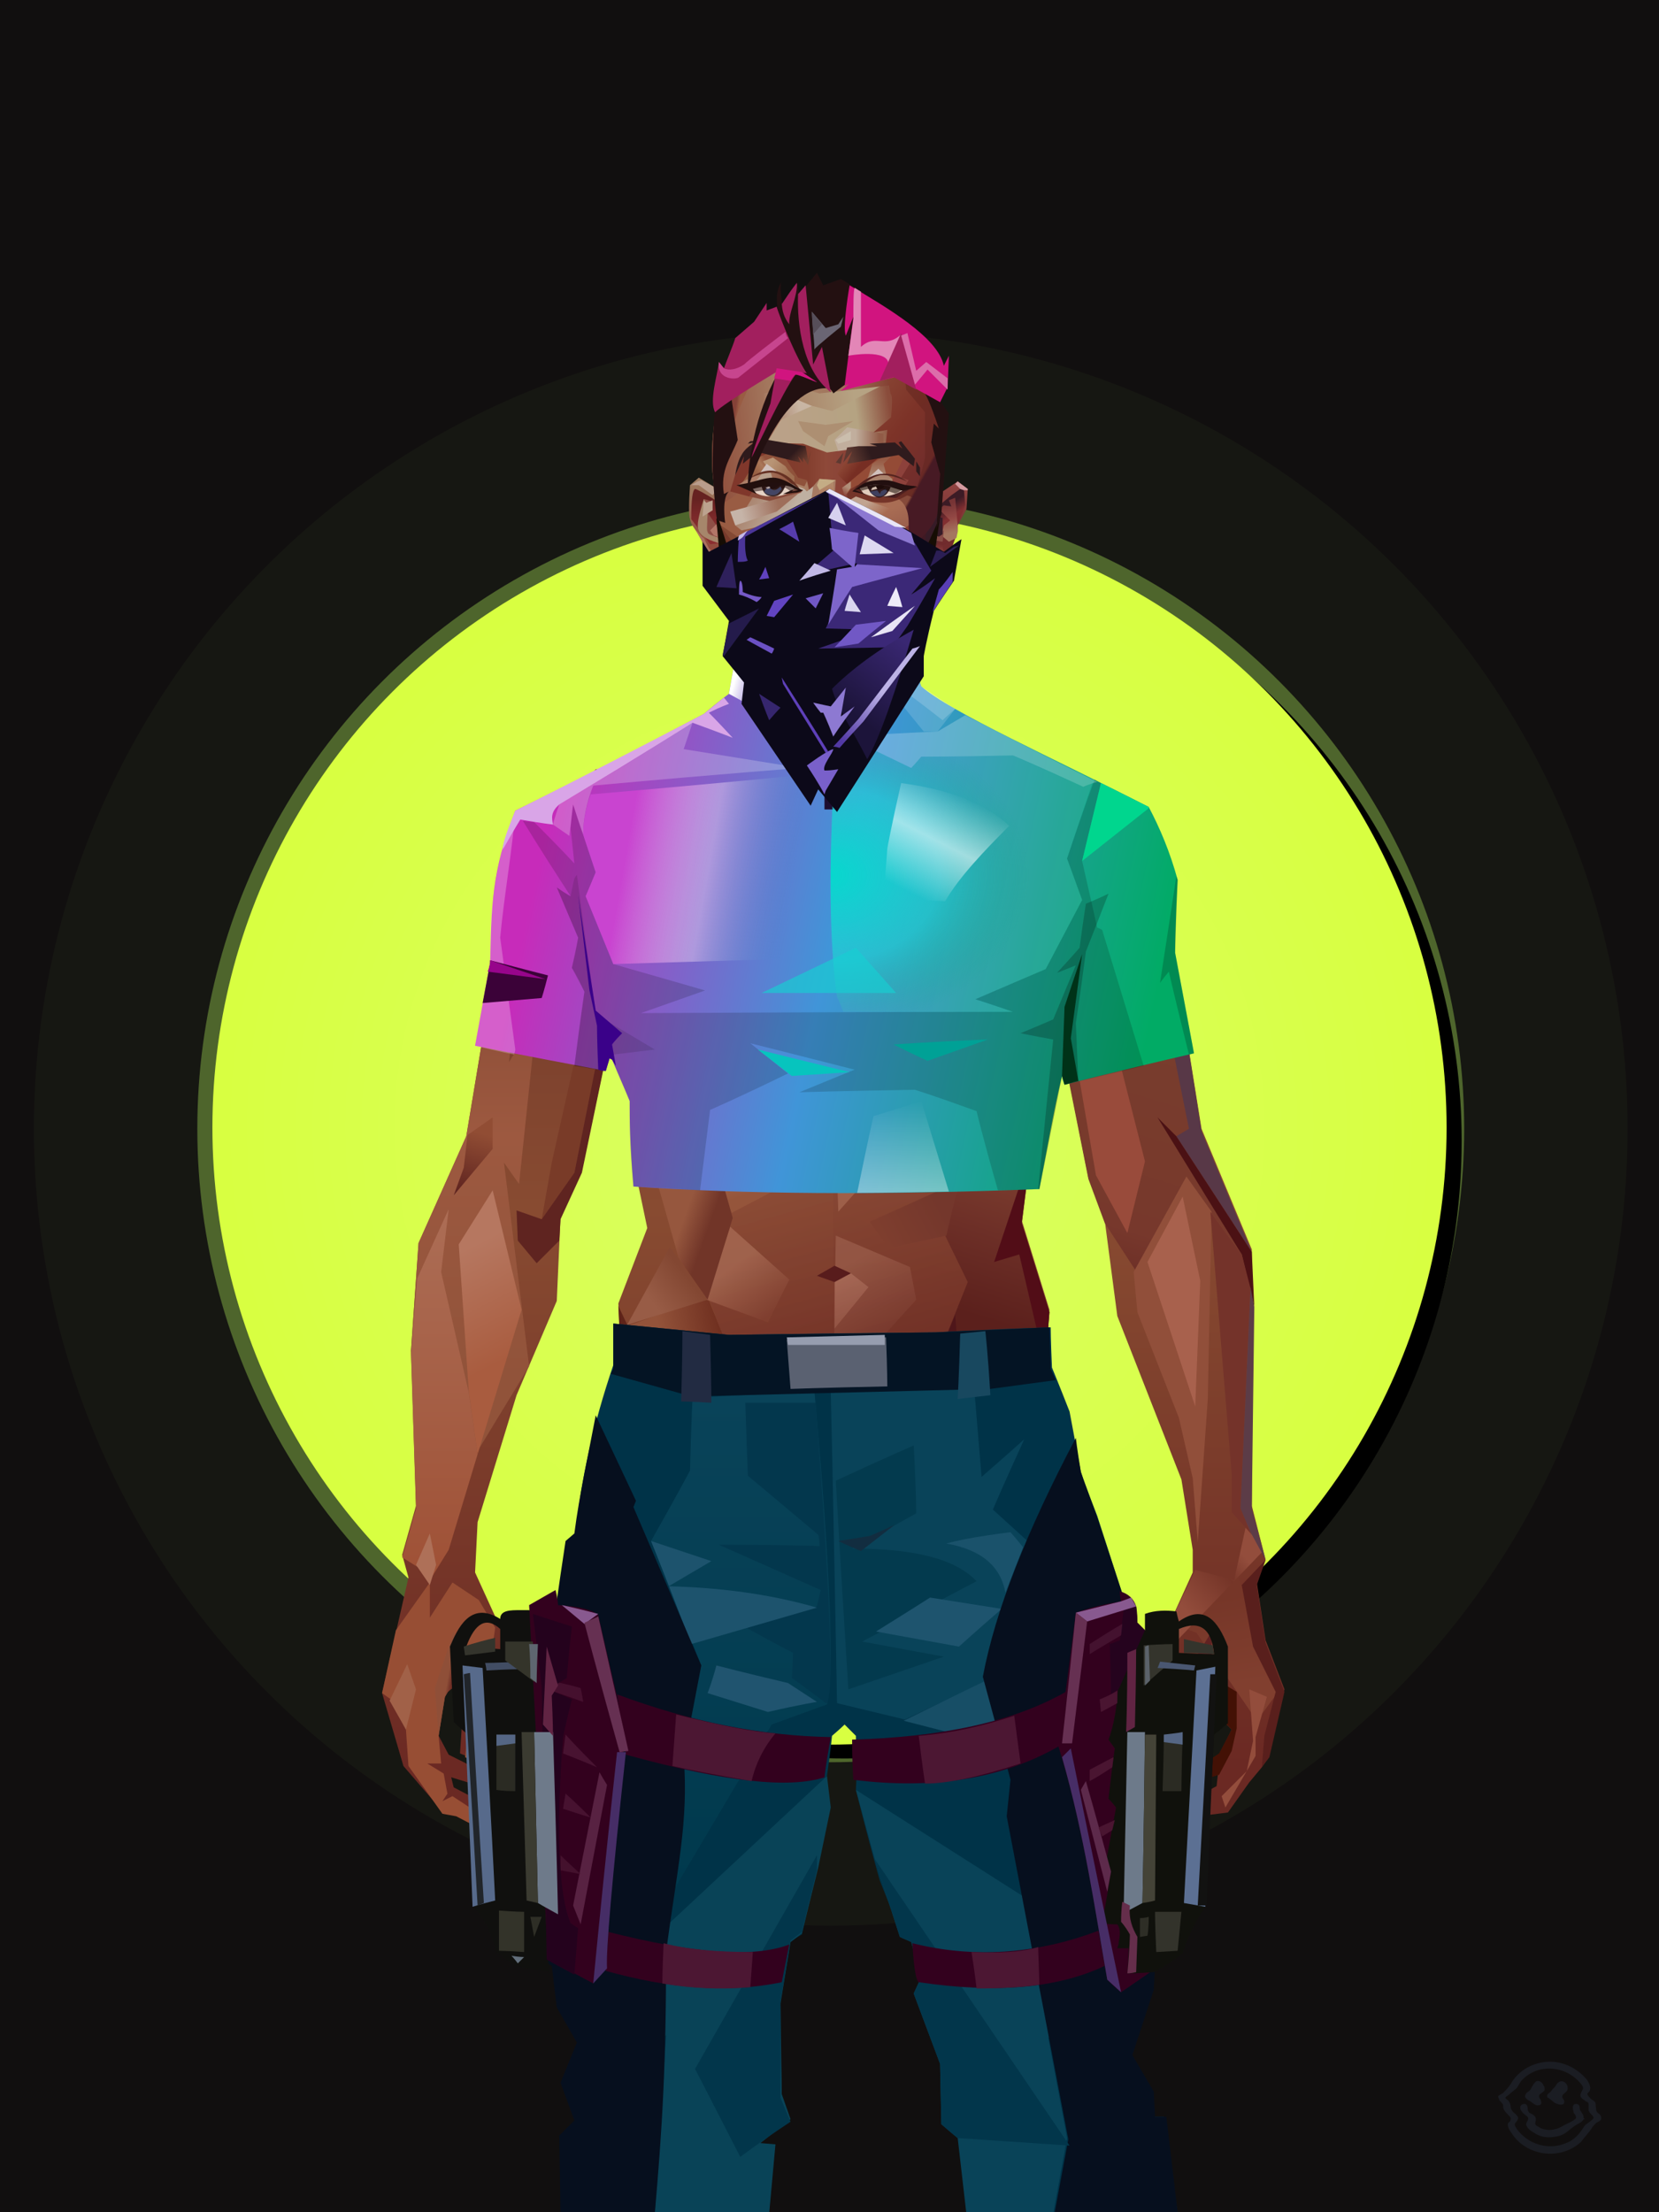 <?xml version="1.0" encoding="UTF-8"?><svg width="1320px" height="1760px" viewBox="0 0 1320 1760" version="1.1" xmlns="http://www.w3.org/2000/svg" xmlns:xlink="http://www.w3.org/1999/xlink"><defs><filter width="130%" height="130%" x="-15%" y="-15%" id="id-30161" filterUnits="objectBoundingBox"><feGaussianBlur in="SourceGraphic" stdDeviation="50"></feGaussianBlur></filter><filter width="124%" height="124%" x="-12%" y="-12%" id="id-30162" filterUnits="objectBoundingBox"><feGaussianBlur in="SourceGraphic" stdDeviation="50"></feGaussianBlur></filter><radialGradient cx="50%" cy="50%" r="70%" id="id-30163" fx="50%" fy="50%" gradientTransform=" translate(0.500,0.500) scale(1,1) translate(-0.500,-0.500)"><stop stop-color="#DAFF66" offset="0%"></stop><stop stop-color="#D7FF31" offset="100%"></stop></radialGradient><circle cx="660" cy="897" r="491" id="id-30164"></circle><filter width="107%" height="107%" x="-2%" y="-2%" id="id-30165" filterUnits="objectBoundingBox"><feOffset result="id-30166" in="SourceAlpha" dx="12" dy="11"></feOffset><feGaussianBlur result="id-30167" in="SourceGraphic" stdDeviation="10"></feGaussianBlur><feColorMatrix in="SourceGraphic" type="matrix" values="0 0 0 0 0 0 0 0 0 0 0 0 0 0 0 0 0 0 0.500 0"></feColorMatrix></filter></defs><g stroke="none" stroke-width="1" fill="none" id="id-30170" fill-rule="evenodd"><g id="id-30171"><rect fill="#110F0F" width="1320" height="1760" x="0" y="0" id="id-30172"></rect><circle cx="661" cy="898" r="504" fill="#BAFF5F" opacity="0.579" id="id-30173" filter="url(#id-30161)"></circle><circle cx="661" cy="898" r="634" fill="#BAFF5F" opacity="0.181" id="id-30173" filter="url(#id-30162)"></circle><g id="id-30173"><use fill="#000000" fill-opacity="1" xlink:href="#id-30164" filter="url(#id-30165)"></use><use fill="url(#id-30163)" xlink:href="#id-30164" fill-rule="evenodd"></use></g></g></g><defs><linearGradient x1="50%" y1="6%" x2="50%" y2="100%" id="id-110371"><stop stop-color="#783F2F" offset="0%"></stop><stop stop-color="#97573C" offset="8%"></stop><stop stop-color="#7A3F2D" offset="20%"></stop><stop stop-color="#884B31" offset="34%"></stop><stop stop-color="#6B2923" offset="71%"></stop><stop stop-color="#602521" offset="100%"></stop></linearGradient><linearGradient x1="50%" y1="-10%" x2="50%" y2="84%" id="id-110372"><stop stop-color="#824631" offset="0%"></stop><stop stop-color="#9D5940" offset="49%"></stop><stop stop-color="#91533A" offset="100%"></stop></linearGradient><linearGradient x1="57%" y1="50%" x2="47%" y2="56%" id="id-110373"><stop stop-color="#551B1B" offset="0%"></stop><stop stop-color="#612520" offset="100%"></stop></linearGradient><linearGradient x1="45%" y1="35%" x2="55%" y2="47%" id="id-110374"><stop stop-color="#81452F" offset="0%"></stop><stop stop-color="#5D221E" offset="100%"></stop></linearGradient><linearGradient x1="54%" y1="31%" x2="47%" y2="81%" id="id-110375"><stop stop-color="#80402E" offset="0%"></stop><stop stop-color="#793E2D" offset="20%"></stop><stop stop-color="#77382C" offset="71%"></stop><stop stop-color="#6D2F27" offset="81%"></stop><stop stop-color="#5B201C" offset="100%"></stop></linearGradient><linearGradient x1="43%" y1="38%" x2="54%" y2="44%" id="id-110376"><stop stop-color="#8F4F38" offset="0%"></stop><stop stop-color="#6D2C24" offset="100%"></stop></linearGradient><linearGradient x1="46%" y1="8%" x2="58%" y2="82%" id="id-110377"><stop stop-color="#9B5B3F" offset="0%" stop-opacity="0.880"></stop><stop stop-color="#6B2A22" offset="100%"></stop></linearGradient><linearGradient x1="50%" y1="41%" x2="49%" y2="66%" id="id-110378"><stop stop-color="#581B1B" offset="0%"></stop><stop stop-color="#843428" offset="27%"></stop><stop stop-color="#86422D" offset="100%"></stop></linearGradient><linearGradient x1="63%" y1="4%" x2="25%" y2="77%" id="id-110379"><stop stop-color="#9F5F44" offset="0%"></stop><stop stop-color="#B37459" offset="55%"></stop><stop stop-color="#9C5D42" offset="100%"></stop></linearGradient><linearGradient x1="50%" y1="23%" x2="41%" y2="77%" id="id-110380"><stop stop-color="#541214" offset="0%"></stop><stop stop-color="#5D1B1C" offset="100%"></stop></linearGradient><linearGradient x1="47%" y1="22%" x2="55%" y2="89%" id="id-110381"><stop stop-color="#703527" offset="0%"></stop><stop stop-color="#A9624A" offset="100%"></stop></linearGradient><linearGradient x1="86%" y1="87%" x2="11%" y2="66%" id="id-110382"><stop stop-color="#773D31" offset="0%"></stop><stop stop-color="#672D25" offset="100%"></stop></linearGradient><linearGradient x1="71%" y1="11%" x2="50%" y2="100%" id="id-110383"><stop stop-color="#81432F" offset="0%" stop-opacity="0"></stop><stop stop-color="#783A28" offset="100%"></stop></linearGradient><linearGradient x1="66%" y1="46%" x2="56%" y2="43%" id="id-110384"><stop stop-color="#672B26" offset="0%"></stop><stop stop-color="#5D2221" offset="100%"></stop></linearGradient><linearGradient x1="100%" y1="41%" x2="50%" y2="63%" id="id-110385"><stop stop-color="#271321" offset="0%"></stop><stop stop-color="#43151B" offset="100%"></stop></linearGradient><linearGradient x1="69%" y1="20%" x2="50%" y2="100%" id="id-110386"><stop stop-color="#672D26" offset="0%"></stop><stop stop-color="#75382C" offset="100%"></stop></linearGradient><linearGradient x1="36%" y1="20%" x2="57%" y2="81%" id="id-110387"><stop stop-color="#B16549" offset="0%"></stop><stop stop-color="#8A4934" offset="100%"></stop></linearGradient><linearGradient x1="26%" y1="83%" x2="92%" y2="50%" id="id-110388"><stop stop-color="#874834" offset="0%"></stop><stop stop-color="#CF836C" offset="100%" stop-opacity="0.095"></stop></linearGradient><linearGradient x1="17%" y1="56%" x2="85%" y2="45%" id="id-110389"><stop stop-color="#B16549" offset="0%" stop-opacity="0"></stop><stop stop-color="#CA8266" offset="52%"></stop><stop stop-color="#A55D43" offset="100%"></stop></linearGradient><linearGradient x1="17%" y1="24%" x2="74%" y2="87%" id="id-110390"><stop stop-color="#C0765D" offset="0%"></stop><stop stop-color="#7A3C2D" offset="100%"></stop></linearGradient><linearGradient x1="26%" y1="42%" x2="80%" y2="75%" id="id-110391"><stop stop-color="#BD7964" offset="0%"></stop><stop stop-color="#965340" offset="100%" stop-opacity="0"></stop></linearGradient><linearGradient x1="29%" y1="56%" x2="77%" y2="50%" id="id-110392"><stop stop-color="#CC876F" offset="0%"></stop><stop stop-color="#B97055" offset="100%" stop-opacity="0"></stop></linearGradient><linearGradient x1="74%" y1="24%" x2="34%" y2="74%" id="id-110393"><stop stop-color="#7E4434" offset="0%"></stop><stop stop-color="#A85A3B" offset="100%"></stop></linearGradient><linearGradient x1="66%" y1="100%" x2="40%" y2="0%" id="id-110394"><stop stop-color="#874837" offset="0%"></stop><stop stop-color="#B56F57" offset="46%"></stop><stop stop-color="#945437" offset="100%"></stop></linearGradient><linearGradient x1="52%" y1="13%" x2="59%" y2="75%" id="id-110395"><stop stop-color="#763628" offset="0%"></stop><stop stop-color="#813F2F" offset="100%"></stop></linearGradient><linearGradient x1="28%" y1="76%" x2="73%" y2="20%" id="id-110396"><stop stop-color="#934D3C" offset="0%"></stop><stop stop-color="#753528" offset="67%"></stop><stop stop-color="#934D3C" offset="100%"></stop></linearGradient><linearGradient x1="66%" y1="59%" x2="24%" y2="66%" id="id-110397"><stop stop-color="#612115" offset="0%"></stop><stop stop-color="#93533A" offset="100%"></stop></linearGradient><linearGradient x1="41%" y1="11%" x2="61%" y2="81%" id="id-110398"><stop stop-color="#A06350" offset="0%"></stop><stop stop-color="#713127" offset="100%"></stop></linearGradient><linearGradient x1="19%" y1="58%" x2="66%" y2="43%" id="id-110399"><stop stop-color="#AA6B53" offset="0%"></stop><stop stop-color="#93523B" offset="100%"></stop></linearGradient><linearGradient x1="73%" y1="50%" x2="30%" y2="53%" id="id-110400"><stop stop-color="#9B5F42" offset="0%"></stop><stop stop-color="#B67B61" offset="100%"></stop></linearGradient><linearGradient x1="31%" y1="0%" x2="50%" y2="100%" id="id-110401"><stop stop-color="#B27562" offset="0%"></stop><stop stop-color="#9B5C4B" offset="100%"></stop></linearGradient><linearGradient x1="29%" y1="43%" x2="65%" y2="100%" id="id-110402"><stop stop-color="#A86B54" offset="0%"></stop><stop stop-color="#814030" offset="100%"></stop></linearGradient><linearGradient x1="13%" y1="78%" x2="84%" y2="50%" id="id-110403"><stop stop-color="#7E3E2E" offset="0%"></stop><stop stop-color="#74372C" offset="100%"></stop></linearGradient><linearGradient x1="50%" y1="0%" x2="36%" y2="100%" id="id-110404"><stop stop-color="#AB6C57" offset="0%"></stop><stop stop-color="#A56750" offset="100%"></stop></linearGradient><linearGradient x1="50%" y1="28%" x2="64%" y2="55%" id="id-110405"><stop stop-color="#A3664E" offset="0%"></stop><stop stop-color="#98593D" offset="100%"></stop></linearGradient><linearGradient x1="40%" y1="55%" x2="62%" y2="71%" id="id-110406"><stop stop-color="#96573E" offset="0%"></stop><stop stop-color="#713528" offset="100%"></stop></linearGradient><linearGradient x1="9%" y1="37%" x2="88%" y2="55%" id="id-110407"><stop stop-color="#723829" offset="0%"></stop><stop stop-color="#612824" offset="100%"></stop></linearGradient><linearGradient x1="62%" y1="19%" x2="50%" y2="100%" id="id-110408"><stop stop-color="#914D34" offset="0%"></stop><stop stop-color="#5F2420" offset="100%"></stop></linearGradient><linearGradient x1="45%" y1="18%" x2="51%" y2="67%" id="id-110409"><stop stop-color="#B67760" offset="0%"></stop><stop stop-color="#A95C3F" offset="100%"></stop></linearGradient><linearGradient x1="50%" y1="0%" x2="50%" y2="100%" id="id-110410"><stop stop-color="#AC6D55" offset="0%"></stop><stop stop-color="#9F5136" offset="100%"></stop></linearGradient><linearGradient x1="45%" y1="50%" x2="58%" y2="50%" id="id-110411"><stop stop-color="#733829" offset="0%"></stop><stop stop-color="#8A4E3C" offset="100%"></stop></linearGradient><linearGradient x1="33%" y1="74%" x2="77%" y2="42%" id="id-110412"><stop stop-color="#985C46" offset="0%"></stop><stop stop-color="#834732" offset="100%"></stop></linearGradient><linearGradient x1="63%" y1="59%" x2="38%" y2="59%" id="id-110413"><stop stop-color="#7E4231" offset="0%"></stop><stop stop-color="#905239" offset="100%"></stop></linearGradient><linearGradient x1="50%" y1="0%" x2="50%" y2="100%" id="id-110414"><stop stop-color="#925F4E" offset="0%"></stop><stop stop-color="#6E2F26" offset="100%"></stop></linearGradient><linearGradient x1="47%" y1="47%" x2="53%" y2="50%" id="id-110415"><stop stop-color="#956855" offset="0%"></stop><stop stop-color="#7C3C32" offset="100%"></stop></linearGradient><linearGradient x1="50%" y1="0%" x2="50%" y2="100%" id="id-110416"><stop stop-color="#753229" offset="0%"></stop><stop stop-color="#833E34" offset="100%"></stop></linearGradient><linearGradient x1="50%" y1="0%" x2="50%" y2="100%" id="id-110417"><stop stop-color="#925644" offset="0%"></stop><stop stop-color="#865648" offset="100%"></stop></linearGradient><linearGradient x1="0%" y1="55%" x2="100%" y2="55%" id="id-110418"><stop stop-color="#804A40" offset="0%"></stop><stop stop-color="#692E2C" offset="100%"></stop></linearGradient><linearGradient x1="50%" y1="0%" x2="50%" y2="100%" id="id-110419"><stop stop-color="#916451" offset="0%"></stop><stop stop-color="#712E26" offset="100%"></stop></linearGradient><linearGradient x1="49%" y1="20%" x2="52%" y2="96%" id="id-110420"><stop stop-color="#773530" offset="0%"></stop><stop stop-color="#6F2C24" offset="100%"></stop></linearGradient><linearGradient x1="33%" y1="47%" x2="59%" y2="56%" id="id-110421"><stop stop-color="#5F2419" offset="0%"></stop><stop stop-color="#4F161A" offset="100%"></stop></linearGradient></defs><g transform=" translate(303,473)" id="id-110422"><polygon points="174 662 140 824 138 906 147 1082 171 1154 176 1211 174 1230 176 1284 287 1284 284 1265 308 1195 306 1124 345 952 343 912 354 879 363 881 371 877 384 904 391 970 434 1079 458 1202 475 1252 475 1284 596 1284 601 1225 592 1146 609 1103 613 997 596 842 545 671 540 640 529 606 532 569 510 498 522 403 540 360 540 348 563 464 576 498 586 574 637 704 646 760 646 778 626 822 625 853 632 879 630 901 633 920 637 931 648 931 658 920 656 877 660 867 670 874 673 899 677 903 667 923 645 934 643 945 666 939 665 948 643 960 640 982 658 971 674 969 691 945 701 933 705 926 707 923 714 892 719 871 704 832 697 786 704 768 693 725 693 521 653 425 630 282 626 203 613 175 568 156 548 141 530 139 479 114 422 73 416 42 415 1 285 0 284 73 279 83 242 114 196 137 171 139 156 156 108 175 92 228 92 287 68 431 30 516 24 602 28 725 17 764 22 782 1 874 18 932 49 968 60 970 83 982 83 965 79 960 58 949 56 941 79 948 79 936 66 929 54 923 45 906 51 875 62 866 66 877 63 922 75 927 86 925 93 899 90 877 96 856 96 824 75 778 77 738 108 637 140 562 143 495 160 458 181 358 200 403 203 461 212 504 189 564 191 608" fill="url(#id-110371)" id="id-110423"></polygon><polygon points="92 287 68 431 30 516 24 602 73 688 118 614 98 452 110 469 124 336 102 372 110 294 89 309 110 285" fill="url(#id-110372)" id="id-110423"></polygon><polygon points="384 906 391 972 434 1081 458 1204 475 1254 475 1287 596 1287 601 1226 592 1148 609 1105 613 999 603 904 585 908 585 846 535 683 457 705 382 878" fill="url(#id-110373)" id="id-110423"></polygon><polygon points="138 907 147 1083 172 1156 176 1212 174 1232 176 1286 176 1287 287 1287 284 1266 309 1197 306 1126 345 954 344 923 294 814 264 724 247 711" fill="url(#id-110374)" id="id-110423"></polygon><polygon points="545 673 540 641 529 608 532 571 510 500 522 405 540 361 540 350 563 465 576 500 602 540 660 491 688 529 653 427 630 283 626 205 613 177 568 157 548 142 531 141 479 116 422 75 416 44 415 3 360 3 360 715 463 724" fill="url(#id-110375)" id="id-110423"></polygon><polygon points="83 984 60 972 49 970 22 932 20 903 8 879 1 874 12 824 39 786 39 814 57 786 78 800 91 822 83 879 69 882 64 855 51 877 46 908 48 930 37 930 50 938 53 954 49 960 57 956 83 973" fill="#974E34" id="id-110428"></polygon><polygon points="66 855 69 882 64 855 51 877 46 908 43 870 58 825" fill="url(#id-110376)" id="id-110428"></polygon><polygon points="83 879 69 882 70 868" fill="#A16148" id="id-110428"></polygon><polygon points="482 376 513 349 558 291 522 368" fill="#714A47" id="id-110431"></polygon><polygon points="313 697 261 560 246 448 259 424 356 408 362 366 318 404 285 409 268 378 314 343 394 351 431 378 420 404 369 399 371 404 450 421 467 441 449 510 467 547 407 697 358 717" fill="url(#id-110377)" id="id-110432"></polygon><polygon points="410 90 430 82 423 76 417 45 417 7 287 9 287 48 283 76 278 86 245 114 195 139 366 139 391 70 410 26" fill="url(#id-110378)" id="id-110433"></polygon><polygon points="182 180 133 231 98 289 98 231 114 182 166 159" fill="url(#id-110379)" id="id-110434"></polygon><polygon points="347 107 384 55 410 31 414 23 300 31" fill="url(#id-110380)" id="id-110435"></polygon><polygon points="287 93 296 32 323 129" fill="url(#id-110381)" id="id-110436"></polygon><polygon points="336 139 314 151 271 146 224 139" fill="#C0775D" id="id-110437"></polygon><polygon points="410 84 410 136 462 129" fill="url(#id-110382)" id="id-110438"></polygon><polygon points="173 246 167 286 191 351 263 386 329 330 360 330 360 152 349 139 336 139 310 152" fill="url(#id-110383)" id="id-110439"></polygon><polygon points="464 159 516 190 500 159" fill="url(#id-110384)" id="id-110440"></polygon><polygon points="302 31 347 72 383 62 410 37 417 28 417 13" fill="url(#id-110385)" id="id-110441"></polygon><polygon points="264 151 191 202 220 151" fill="#814431" id="id-110442"></polygon><polygon points="154 206 170 170 123 188" fill="#CE826D" id="id-110443"></polygon><polygon points="359 285 345 299 323 318 305 354 359 345 354 305" fill="url(#id-110386)" id="id-110444"></polygon><polygon points="261 361 265 387 204 371 192 347" fill="#6B3127" id="id-110445"></polygon><polygon points="199 362 181 359 167 284" fill="#4B131A" id="id-110446"></polygon><polygon points="477 341 477 335 488 326 496 325 509 338 497 348 485 354" fill="#5D2221" id="id-110447"></polygon><polygon points="314 151 343 220 317 293 238 351 209 318 172 251 186 205 271 146" fill="url(#id-110387)" id="id-110448"></polygon><polygon points="314 151 330 238 209 318 172 251 186 205 271 146" fill="url(#id-110388)" id="id-110448"></polygon><polygon points="314 151 351 205 221 227 186 205 271 146" fill="url(#id-110389)" opacity="0.369" id="id-110448"></polygon><polygon points="212 335 223 322 242 327 244 332 236 353 214 349" fill="#642B26" id="id-110451"></polygon><polygon points="224 339 227 342 227 345 223 349 236 350 242 333 230 338 227 335" fill="#70434F" id="id-110452"></polygon><polygon points="489 343 491 347 486 351 479 338 490 327 495 327 494 336" fill="#6F373C" id="id-110453"></polygon><polygon points="486 339 489 343 494 337" fill="#92523E" id="id-110454"></polygon><polygon points="360 162 360 291 406 325 455 347 529 267 464 182 416 166" fill="url(#id-110390)" id="id-110455"></polygon><polygon points="360 178 360 281 391 302 391 249 489 270 462 189 416 166" fill="url(#id-110391)" id="id-110455"></polygon><polygon points="360 178 360 219 472 220 462 189 416 166 371 163" fill="url(#id-110392)" id="id-110455"></polygon><polygon points="358 178 373 168 440 156 414 137 378 158 412 80 396 60 358 146" fill="url(#id-110393)" id="id-110458"></polygon><polygon points="347 140 358 152 373 129 400 48 369 86 365 130" fill="#B66B53" id="id-110459"></polygon><polygon points="591 281 602 226 559 159 514 159 524 138 499 156 571 263" fill="url(#id-110394)" id="id-110460"></polygon><polygon points="609 298 626 332 630 285 627 227 614 207 617 251" fill="#695B75" id="id-110461"></polygon><polygon points="555 159 567 157 613 177 614 192 580 175 604 207 602 226" fill="#8A4E37" id="id-110462"></polygon><polygon points="641 823 649 826 697 896 714 873 682 781" fill="url(#id-110395)" id="id-110463"></polygon><polygon points="626 840 701 762 689 738 679 784 648 776 626 822" fill="url(#id-110396)" id="id-110463"></polygon><polygon points="649 862 649 845 661 825 661 870 655 878 658 922 652 929 638 929 632 914 632 893 632 877 645 888" fill="#602222" id="id-110465"></polygon><polygon points="554 375 578 333 608 451 594 508 569 462" fill="#994B3B" id="id-110466"></polygon><polygon points="623 326 643 425 633 431 693 523 653 427 637 326 626 315" fill="#583847" id="id-110467"></polygon><polygon points="628 274 639 339 623 314" fill="#561B1F" id="id-110468"></polygon><polygon points="693 523 695 567 685 525 618 416 633 431" fill="#4B1114" id="id-110469"></polygon><polygon points="641 463 599 539 602 571 635 655 646 703 650 754 658 640 661 491" fill="#914F3A" id="id-110470"></polygon><polygon points="610 531 648 646 652 546 638 479" fill="#A8614D" id="id-110470"></polygon><polygon points="693 748 677 730 677 700 660 491 685 525 692 552 684 727" fill="#74332A" id="id-110472"></polygon><polygon points="692 746 704 768 693 727 695 567 692 551 684 727" fill="#5C3C47" id="id-110473"></polygon><polygon points="260 559 310 683 356 716 264 713 238 685 196 582" fill="url(#id-110397)" id="id-110474"></polygon><polygon points="638 931 637 919 639 914 654 914 654 922 652 929 648 931 644 933" fill="#7C4139" id="id-110475"></polygon><polygon points="638 861 638 882 642 890 654 886 649 861" fill="#79372B" id="id-110476"></polygon><polygon points="691 871 694 912 689 936 669 956 672 965 696 924 696 909 705 877" fill="#934D3C" id="id-110477"></polygon><polygon points="704 768 685 788 694 837 712 873 703 908 701 933 707 925 719 873 704 834 697 788" fill="#591F1C" id="id-110478"></polygon><polygon points="667 939 643 946 645 934 658 928 667 922 677 903 673 899 670 874 661 870 661 854 671 867 681 873 681 902 677 920" fill="#431105" id="id-110479"></polygon><polygon points="362 510 360 634 426 561 421 535" fill="url(#id-110398)" opacity="0.626" id="id-110480"></polygon><polygon points="320 403 289 399 268 380 314 343 361 348 362 372" fill="url(#id-110399)" id="id-110481"></polygon><polygon points="172 141 169 151 181 151 205 139 196 138" fill="url(#id-110400)" id="id-110482"></polygon><polygon points="359 308 362 360 383 334" fill="#BB7863" opacity="0.625" id="id-110483"></polygon><polygon points="361 546 361 584 388 551 374 540" fill="url(#id-110401)" opacity="0.626" id="id-110484"></polygon><polygon points="347 542 361 547 374 540 361 534" fill="#581C1C" id="id-110485"></polygon><polygon points="325 545 278 503 259 561 308 579" fill="url(#id-110402)" opacity="0.758" id="id-110486"></polygon><polygon points="389 499 460 467 450 510 404 520" fill="url(#id-110403)" id="id-110487"></polygon><polygon points="364 491 361 403 420 428" fill="url(#id-110404)" opacity="0.758" id="id-110488"></polygon><polygon points="263 446 333 446 323 469 279 492" fill="url(#id-110405)" opacity="0.758" id="id-110489"></polygon><polygon points="260 425 280 496 260 561 237 528 213 443 227 425 244 447" fill="url(#id-110406)" id="id-110490"></polygon><polygon points="412 343 445 374 466 383 500 351 448 354 416 339" fill="url(#id-110407)" id="id-110491"></polygon><polygon points="165 252 164 278 128 284" fill="#642A24" id="id-110492"></polygon><polygon points="58 478 89 441 89 416 69 430 66 456" fill="url(#id-110408)" id="id-110493"></polygon><polygon points="77 684 70 634 62 517 89 474 112 569" fill="url(#id-110409)" id="id-110494"></polygon><polygon points="54 489 48 539 70 635 77 684 54 760 41 781 17 766 28 727 24 604 29 544" fill="url(#id-110410)" id="id-110495"></polygon><polygon points="136 452 128 497 154 460 178 340 170 300" fill="#793B28" id="id-110496"></polygon><polygon points="181 359 160 460 143 497 142 514 124 532 109 514 108 490 128 497 154 460 178 340" fill="#5F2420" id="id-110496"></polygon><polygon points="39 747 28 772 39 788 44 772" fill="#AE7058" id="id-110498"></polygon><polygon points="360 379 343 413 362 444 378 417" fill="url(#id-110411)" id="id-110499"></polygon><polygon points="196 581 260 561 230 519" fill="url(#id-110412)" id="id-110500"></polygon><polygon points="75 929 67 925 69 909 78 905 86 912 84 928" fill="url(#id-110413)" id="id-110501"></polygon><polygon points="20 903 7 880 21 851 28 871" fill="#A16148" id="id-110502"></polygon><polygon points="219 1123 204 1040 192 913 171 1090 183 1169 230 1208 262 1237 271 1213 235 1175 213 1157 273 1191 282 1169" fill="url(#id-110414)" opacity="0.808" id="id-110503"></polygon><polygon points="183 1207 182 1155 214 1106 237 1166 231 1210" fill="#7D3B2D" id="id-110504"></polygon><polygon points="187 902 212 1137 227 1161 275 1187 300 1137 273 1009 300 918 270 791 212 836" fill="url(#id-110415)" id="id-110505"></polygon><polygon points="288 1079 311 1040 312 942 295 903 265 1019 276 1188 302 1137" fill="url(#id-110416)" id="id-110506"></polygon><polygon points="585 908 604 1008 608 1106 614 998 599 887" fill="#604050" id="id-110507"></polygon><polygon points="431 886 489 1140 536 1115 561 925 566 886 537 816 501 786" fill="url(#id-110417)" opacity="0.792" id="id-110508"></polygon><polygon points="582 921 588 1011 585 1112 576 1162 545 1046 566 886" fill="url(#id-110418)" id="id-110509"></polygon><polygon points="562 1247 519 1200 472 1112 495 931 506 931 595 1188 579 1244" fill="url(#id-110419)" id="id-110510"></polygon><polygon points="532 1221 540 1263 537 1269 516 1287 510 1287 500 1263 513 1199 488 1226 462 1170 472 1101 428 1010 399 877 469 771 519 739 537 818 501 787 433 890 477 1078 534 1212" fill="url(#id-110420)" id="id-110511"></polygon><polygon points="322 1058 284 852 258 721 267 733 371 879 363 883 354 881 343 914 345 954" fill="#6B2D24" id="id-110512"></polygon><polygon points="430 1068 425 875 536 705 454 704 380 865 384 906 392 972" fill="#571D1C" opacity="0.394" id="id-110513"></polygon><polygon points="175 1262 194 1287 207 1287 225 1226 214 1249 175 1221 174 1232" fill="#743428" id="id-110514"></polygon><polygon points="529 1227 554 1234 569 1169 549 1168" fill="#824C40" id="id-110515"></polygon><polygon points="547 678 545 672 540 641 529 608 532 571 510 500 522 405 540 361 540 350 548 389 543 330 558 289 517 369 529 369 517 411 500 442 510 465 488 531 508 525 522 585 450 724" fill="#520D17" id="id-110423"></polygon><polygon points="403 722 491 609 523 585 450 723" fill="#5F211F" id="id-110517"></polygon><polygon points="174 664 140 826 138 907 139 937 238 690 352 886 354 881 363 883 371 879 384 906 472 773 549 712 597 844 545 673 540 641 478 697 450 723 279 705 232 657 189 566 191 610" fill="url(#id-110421)" id="id-110423"></polygon><polygon points="189 616 211 620 191 586 191 609" fill="#40120E" id="id-110519"></polygon><polygon points="139 836 226 709 167 697 139 826" fill="#4F1C18" id="id-110520"></polygon><polygon points="519 734 596 843 547 678" fill="#420F15" id="id-110521"></polygon><polygon points="416 778 448 726 315 744 330 762" fill="#6B2C26" opacity="0.520" id="id-110423"></polygon><polygon points="412 685 464 666 457 573" fill="#4F161A" id="id-110523"></polygon></g><defs><linearGradient x1="53%" y1="5%" x2="47%" y2="91%" id="id-111127"><stop stop-color="#8F4340" offset="0%"></stop><stop stop-color="#702A2C" offset="82%"></stop><stop stop-color="#974B47" offset="100%"></stop></linearGradient><linearGradient x1="62%" y1="61%" x2="50%" y2="36%" id="id-111128"><stop stop-color="#822F31" offset="0%"></stop><stop stop-color="#3C1B25" offset="100%"></stop></linearGradient><linearGradient x1="50%" y1="13%" x2="57%" y2="81%" id="id-111129"><stop stop-color="#773435" offset="0%"></stop><stop stop-color="#944945" offset="52%"></stop><stop stop-color="#A57660" offset="100%"></stop></linearGradient><linearGradient x1="50%" y1="0%" x2="54%" y2="88%" id="id-111130"><stop stop-color="#9F7D60" offset="0%"></stop><stop stop-color="#8F4539" offset="100%"></stop></linearGradient><linearGradient x1="36%" y1="75%" x2="36%" y2="18%" id="id-111131"><stop stop-color="#8B2E30" offset="0%"></stop><stop stop-color="#662221" offset="100%"></stop></linearGradient><linearGradient x1="30%" y1="63%" x2="66%" y2="53%" id="id-111132"><stop stop-color="#995C43" offset="0%"></stop><stop stop-color="#A2705A" offset="11%"></stop><stop stop-color="#AC8266" offset="35%"></stop><stop stop-color="#955D4B" offset="72%"></stop><stop stop-color="#844137" offset="100%"></stop></linearGradient><linearGradient x1="12%" y1="55%" x2="89%" y2="49%" id="id-111133"><stop stop-color="#BAA188" offset="0%"></stop><stop stop-color="#B5A382" offset="69%"></stop><stop stop-color="#8A4C3B" offset="100%"></stop></linearGradient><linearGradient x1="77%" y1="45%" x2="9%" y2="48%" id="id-111134"><stop stop-color="#B6A383" offset="0%"></stop><stop stop-color="#A3775D" offset="100%"></stop></linearGradient><linearGradient x1="4%" y1="59%" x2="84%" y2="52%" id="id-111135"><stop stop-color="#925340" offset="0%"></stop><stop stop-color="#A98468" offset="40%"></stop><stop stop-color="#9D6E56" offset="75%"></stop><stop stop-color="#7E352A" offset="100%"></stop></linearGradient><linearGradient x1="0%" y1="62%" x2="75%" y2="50%" id="id-111136"><stop stop-color="#A07158" offset="0%"></stop><stop stop-color="#C8B5A3" offset="100%"></stop></linearGradient><linearGradient x1="91%" y1="50%" x2="43%" y2="50%" id="id-111137"><stop stop-color="#915B47" offset="0%"></stop><stop stop-color="#C1AE9D" offset="100%"></stop></linearGradient><linearGradient x1="73%" y1="44%" x2="36%" y2="73%" id="id-111138"><stop stop-color="#8B493B" offset="0%"></stop><stop stop-color="#905C4E" offset="100%" stop-opacity="0.589"></stop></linearGradient><linearGradient x1="22%" y1="31%" x2="35%" y2="66%" id="id-111139"><stop stop-color="#A96D54" offset="0%"></stop><stop stop-color="#945949" offset="100%"></stop></linearGradient><linearGradient x1="13%" y1="-5%" x2="103%" y2="59%" id="id-111140"><stop stop-color="#AC887C" offset="0%"></stop><stop stop-color="#985D44" offset="31%"></stop><stop stop-color="#7D3328" offset="79%"></stop><stop stop-color="#712D2C" offset="100%"></stop></linearGradient><linearGradient x1="47%" y1="96%" x2="25%" y2="14%" id="id-111141"><stop stop-color="#A56B59" offset="0%" stop-opacity="0.302"></stop><stop stop-color="#874339" offset="100%"></stop></linearGradient><linearGradient x1="24%" y1="56%" x2="50%" y2="45%" id="id-111142"><stop stop-color="#976043" offset="0%"></stop><stop stop-color="#AA7758" offset="59%"></stop><stop stop-color="#8F523B" offset="100%"></stop></linearGradient><linearGradient x1="87%" y1="65%" x2="23%" y2="32%" id="id-111143"><stop stop-color="#9E6E50" offset="0%"></stop><stop stop-color="#B89475" offset="100%"></stop></linearGradient><linearGradient x1="13%" y1="29%" x2="91%" y2="29%" id="id-111144"><stop stop-color="#80372B" offset="0%"></stop><stop stop-color="#833E2E" offset="38%"></stop><stop stop-color="#8E4939" offset="51%"></stop><stop stop-color="#894036" offset="70%"></stop><stop stop-color="#8D413B" offset="100%"></stop></linearGradient><linearGradient x1="9%" y1="45%" x2="41%" y2="63%" id="id-111145"><stop stop-color="#8E4836" offset="0%"></stop><stop stop-color="#772E23" offset="100%"></stop></linearGradient><linearGradient x1="50%" y1="19%" x2="50%" y2="70%" id="id-111146"><stop stop-color="#975B45" offset="0%"></stop><stop stop-color="#AA836D" offset="100%"></stop></linearGradient><linearGradient x1="9%" y1="54%" x2="38%" y2="50%" id="id-111147"><stop stop-color="#5E3931" offset="0%"></stop><stop stop-color="#2F1B1D" offset="100%"></stop></linearGradient><linearGradient x1="97%" y1="55%" x2="73%" y2="44%" id="id-111148"><stop stop-color="#6F3F30" offset="0%"></stop><stop stop-color="#2E1A1C" offset="100%"></stop></linearGradient><linearGradient x1="40%" y1="21%" x2="72%" y2="94%" id="id-111149"><stop stop-color="#A67A62" offset="0%"></stop><stop stop-color="#AF8E6F" offset="50%"></stop><stop stop-color="#AF7C69" offset="100%"></stop></linearGradient><linearGradient x1="7%" y1="41%" x2="71%" y2="63%" id="id-111150"><stop stop-color="#A77E68" offset="0%"></stop><stop stop-color="#BFB0A1" offset="100%"></stop></linearGradient><linearGradient x1="87%" y1="51%" x2="37%" y2="52%" id="id-111151"><stop stop-color="#935943" offset="0%"></stop><stop stop-color="#AE7F68" offset="100%"></stop></linearGradient><linearGradient x1="50%" y1="0%" x2="50%" y2="100%" id="id-111152"><stop stop-color="#B18B6B" offset="0%"></stop><stop stop-color="#B35746" offset="100%"></stop></linearGradient><linearGradient x1="71%" y1="47%" x2="15%" y2="54%" id="id-111153"><stop stop-color="#9E6E5A" offset="0%"></stop><stop stop-color="#C6B4A8" offset="100%"></stop></linearGradient><linearGradient x1="66%" y1="11%" x2="44%" y2="95%" id="id-111154"><stop stop-color="#AD6F5D" offset="0%" stop-opacity="0.528"></stop><stop stop-color="#AA5F4F" offset="49%"></stop><stop stop-color="#AA604E" offset="100%" stop-opacity="0"></stop></linearGradient><linearGradient x1="-5%" y1="53%" x2="86%" y2="50%" id="id-111155"><stop stop-color="#6D352D" offset="0%"></stop><stop stop-color="#341D27" offset="47%"></stop><stop stop-color="#692522" offset="100%"></stop></linearGradient><linearGradient x1="10%" y1="52%" x2="66%" y2="50%" id="id-111156"><stop stop-color="#A47A65" offset="0%"></stop><stop stop-color="#884237" offset="100%"></stop></linearGradient><linearGradient x1="50%" y1="-36%" x2="50%" y2="100%" id="id-111157"><stop stop-color="#8F293E" offset="0%"></stop><stop stop-color="#56121D" offset="100%"></stop></linearGradient><linearGradient x1="23%" y1="39%" x2="61%" y2="66%" id="id-111158"><stop stop-color="#C1A490" offset="0%"></stop><stop stop-color="#BD9D86" offset="100%" stop-opacity="0"></stop></linearGradient><linearGradient x1="50%" y1="0%" x2="50%" y2="100%" id="id-111159"><stop stop-color="#A93F54" offset="0%"></stop><stop stop-color="#852E3C" offset="100%"></stop></linearGradient><linearGradient x1="23%" y1="50%" x2="76%" y2="52%" id="id-111160"><stop stop-color="#AE507E" offset="0%" stop-opacity="0"></stop><stop stop-color="#D7709A" offset="100%"></stop></linearGradient><linearGradient x1="58%" y1="36%" x2="35%" y2="100%" id="id-111161"><stop stop-color="#B18F79" offset="0%"></stop><stop stop-color="#B18D76" offset="100%" stop-opacity="0"></stop></linearGradient><linearGradient x1="96%" y1="25%" x2="45%" y2="90%" id="id-111162"><stop stop-color="#361B27" offset="0%"></stop><stop stop-color="#411720" offset="100%"></stop></linearGradient><linearGradient x1="40%" y1="34%" x2="57%" y2="75%" id="id-111163"><stop stop-color="#853B31" offset="0%"></stop><stop stop-color="#722B2C" offset="100%"></stop></linearGradient><linearGradient x1="66%" y1="30%" x2="24%" y2="92%" id="id-111164"><stop stop-color="#401923" offset="0%"></stop><stop stop-color="#7E3530" offset="100%" stop-opacity="0"></stop></linearGradient><linearGradient x1="53%" y1="73%" x2="54%" y2="75%" id="id-111165"><stop stop-color="#5E231E" offset="0%" stop-opacity="0.476"></stop><stop stop-color="#471A24" offset="100%"></stop></linearGradient><linearGradient x1="36%" y1="31%" x2="47%" y2="50%" id="id-111166"><stop stop-color="#C0A895" offset="0%"></stop><stop stop-color="#945D46" offset="100%"></stop></linearGradient><linearGradient x1="52%" y1="46%" x2="46%" y2="43%" id="id-111167"><stop stop-color="#995C43" offset="0%"></stop><stop stop-color="#844137" offset="100%"></stop></linearGradient></defs><g transform=" translate(548,259)" id="id-111168"><g transform=" translate(0,121)" id="id-111169"><polygon points="199 13 214 3 222 9 221 25 214 38 214 43 210 54 208 65 197 70 190 64" fill="url(#id-111127)" id="id-111170"></polygon><polygon points="197 24 209 14 216 9 219 10 220 22 214 37 195 43" fill="url(#id-111128)" id="id-111171"></polygon><polygon points="203 38 208 34 199 25 203 22 209 23 207 18 212 16 214 38 214 43 213 48 207 51 201 46" fill="url(#id-111129)" id="id-111170"></polygon><polygon points="212 5 214 3 222 9 222 10 219 10 216 9" fill="#D49BA0" id="id-111170"></polygon><polygon points="208 65 197 70 190 64 194 42 199 50 193 62 199 67" fill="#602D31" id="id-111170"></polygon><polygon points="203 62 202 54 211 50" fill="#722C2D" id="id-111175"></polygon><polygon points="196 50 202 51 203 42 196 46" fill="#874B46" id="id-111176"></polygon><polygon points="194 45 199 47 202 45 202 32 197 31" fill="#361B27" id="id-111177"></polygon><path d=" M 30,70 C 24,70 20,69 19,68 C 17,66 12,52 8,46 C 4,39 2,38 1,33 C 0,30 0,21 1,6 L 8,0 L 23,9 L 30,70 Z" fill="url(#id-111130)" id="id-111178"></path><polygon points="8 6 2 6 7 3 10 2 23 9 19 14" fill="#B99D8C" id="id-111178"></polygon><path d=" M 26,68 C 23,69 20,69 19,68 C 17,66 12,52 8,46 C 7,44 6,43 6,42 C 9,45 10,47 12,48 C 13,50 14,52 16,56 L 26,68 Z" fill="#AB7260" id="id-111178"></path><polygon points="26 68 29 65 27 53 20 61" fill="#C67B6D" id="id-111178"></polygon><path d=" M 23,19 C 12,12 6,9 5,9 C 3,10 2,18 2,33 L 17,53 L 26,52 L 23,19 Z" fill="url(#id-111131)" id="id-111182"></path><polygon points="12 17 19 19 18 26 15 28 22 38 21 49 12 44" fill="#8E4F46" id="id-111183"></polygon><path d=" M 27,53 C 16,50 10,47 8,42 C 6,38 8,30 12,17 L 15,23 C 15,36 14,42 15,43 C 15,45 18,46 25,48 L 27,53 Z" fill="#A6866B" id="id-111184"></path><polygon points="11 31 19 26 19 18 14 20 12 18" fill="#BCA28F" id="id-111185"></polygon><polygon points="20 46 17 42 22 37 25 48" fill="#B27668" id="id-111186"></polygon></g><g transform=" translate(18,0)" id="id-111187"><path d=" M 20,231 C 18,227 11,201 5,153 C 3,140 2,128 1,117 C -1,91 4,63 8,49 C 9,46 16,35 16,34 C 30,20 56,0 94,0 C 157,0 178,45 181,51 C 183,57 183,111 181,144 C 178,177 162,232 160,235 C 158,239 124,261 119,264 C 113,266 74,267 69,264 C 64,261 22,235 20,231 Z" fill="url(#id-111132)" id="id-111188"></path><polygon points="42 97 56 74 52 61 155 41 139 103 93 103" fill="url(#id-111133)" id="id-111189"></polygon><polygon points="96 68 135 48 39 38 42 54" fill="url(#id-111134)" id="id-111190"></polygon><path d=" M 27,130 L 4,145 C 3,135 2,126 1,117 C -1,91 4,63 8,49 C 9,46 16,35 16,34 C 30,20 56,0 94,0 C 157,0 178,45 181,51 L 147,47 L 86,54 L 44,42 L 57,74 L 27,98 L 27,130 Z" fill="url(#id-111135)" id="id-111188"></path><polygon points="42 81 80 64 52 52 42 54" fill="url(#id-111136)" id="id-111192"></polygon><polygon points="45 68 60 57 52 52 45 54" fill="#CEC5B3" opacity="0.553" id="id-111193"></polygon><polygon points="90 96 73 84 69 76 91 79 113 76 93 88" fill="#AD8F72" id="id-111194"></polygon><polygon points="137 97 137 86 108 81 98 91 102 103" fill="url(#id-111137)" id="id-111195"></polygon><polygon points="99 91 101 94 111 91 111 84" fill="#D3CBB9" opacity="0.560" id="id-111196"></polygon><polygon points="60 213 39 221 45 248 56 248 84 233 80 206" fill="url(#id-111138)" id="id-111197"></polygon><path d=" M 20,231 C 18,227 12,203 6,158 C 22,179 32,191 34,197 C 36,202 40,220 47,250 C 35,242 21,233 20,231 Z" fill="#804033" id="id-111188"></path><path d=" M 11,192 C 9,183 7,171 6,158 C 26,171 38,180 40,188 C 42,191 42,202 40,221 L 11,192 Z" fill="#6D3322" opacity="0.470" id="id-111188"></path><polygon points="132 203 121 178 107 160 107 139 115 134 168 130 179 136" fill="url(#id-111139)" id="id-111200"></polygon><path d=" M 160,158 C 165,146 167,139 164,138 C 153,133 136,132 136,127 C 135,126 137,111 140,83 L 129,85 L 143,73 C 144,62 144,56 143,55 C 141,53 143,36 130,31 C 126,30 112,32 88,38 L 51,31 L 35,38 C 22,36 16,35 16,34 C 30,20 56,0 94,0 C 157,0 178,45 181,51 C 183,57 183,111 181,144 L 160,158 Z" fill="url(#id-111140)" id="id-111188"></path><polygon points="93 230 129 249 146 243 153 201 125 219 113 221" fill="#662826" id="id-111202"></polygon><polygon points="120 175 124 185 115 193 133 206 135 223 104 221 103 198 95 176" fill="url(#id-111141)" id="id-111203"></polygon><polygon points="117 131 107 134 112 117 140 96 157 104 144 127" fill="#944B36" id="id-111204"></polygon><polygon points="65 125 74 128 77 122 60 101 35 99 20 129" fill="url(#id-111142)" id="id-111205"></polygon><polygon points="44 112 41 108 49 105 59 112 61 115 66 120 66 125" fill="url(#id-111143)" id="id-111206"></polygon><polygon points="44 135 30 136 15 132 23 105 35 93 73 94 92 101 115 98 157 102 159 108 151 121 157 123 153 129 143 126 153 105 147 96 108 119 108 139 111 159 120 175 118 179 86 167 76 123 69 121 54 98 37 105 26 123 23 127" fill="url(#id-111144)" id="id-111207"></polygon><polygon points="100 118 108 126 137 102 113 98" fill="url(#id-111145)" id="id-111208"></polygon><polygon points="125 120 128 110 137 104 144 103 137 110 139 118 144 122 144 125 122 125" fill="url(#id-111146)" id="id-111209"></polygon><polygon points="99 109 105 101 103 110" fill="#5E3931" id="id-111210"></polygon><polygon points="105 109 108 97 117 96 132 96 126 94 146 93 152 98 149 93 151 92 162 106 161 112 149 103 108 110 112 100" fill="url(#id-111147)" id="id-111211"></polygon><polygon points="163 108 163 116 166 120 166 113" fill="#2F1B1D" id="id-111212"></polygon><path d=" M 19,119 C 20,112 22,106 24,103 C 26,99 30,96 34,93 L 29,94 L 31,92 L 45,91 L 75,96 L 77,107 L 79,100 L 77,111 L 73,105 L 73,109 L 69,104 L 71,109 C 50,104 39,101 38,101 C 37,101 32,104 25,110 L 26,104 L 19,119 Z" fill="url(#id-111148)" id="id-111213"></path><path d=" M 116,127 L 156,130 L 167,133 L 163,138 L 156,135 C 149,139 143,141 137,141 C 132,141 124,140 115,137 L 108,140 L 108,134 L 111,130 L 116,127 Z" fill="#753529" id="id-111214"></path><polygon points="137 136 147 137 162 128 147 130" transform=" translate(150,133) rotate(-2) translate(-150,-133)" fill="#431D1F" id="id-111215"></polygon><polygon points="125 121 133 114 137 118" transform=" translate(131,118) rotate(-2) translate(-131,-118)" fill="#D0C0BB" id="id-111216"></polygon><path d=" M 125,135 L 112,131 L 116,127 C 123,121 130,118 137,118 C 144,118 150,120 156,125 C 148,121 142,119 135,119 C 129,120 124,123 119,128 L 122,132 L 125,135 Z" transform=" translate(134,126) rotate(-2) translate(-134,-126)" fill="#55241F" id="id-111217"></path><path d=" M 112,131 C 112,131 116,132 123,134 L 114,130 C 120,129 133,126 142,130 C 149,133 157,132 164,129 C 159,128 156,128 153,127 C 146,125 142,122 132,123 C 121,123 119,127 112,131 Z" transform=" translate(138,128) rotate(-2) translate(-138,-128)" fill="#220F0F" id="id-111218"></path><path d=" M 118,129 L 121,133 C 127,136 132,137 137,136 C 141,136 146,135 152,132 C 144,129 138,127 134,127 C 130,126 125,127 118,129 Z" transform=" translate(135,132) rotate(-2) translate(-135,-132)" fill="#E0CBBB" id="id-111219"></path><path d=" M 124,127 C 126,133 129,136 133,137 C 137,137 141,134 143,128 C 140,127 138,127 135,127 C 133,126 129,127 124,127 Z" transform=" translate(134,132) rotate(-2) translate(-134,-132)" fill="#321B1D" id="id-111220"></path><path d=" M 130,128 C 131,130 132,131 133,131 C 134,131 136,130 138,128 C 136,127 135,127 134,127 C 133,127 131,127 130,128 Z" transform=" translate(134,129) rotate(-2) translate(-134,-129)" fill="#220E0F" id="id-111221"></path><path d=" M 139,130 L 140,132 C 138,135 136,136 134,136 C 131,136 129,135 126,132 L 132,131 L 134,134 L 135,132 L 139,130 Z" transform=" translate(133,133) rotate(-2) translate(-133,-133)" fill="#3F405E" id="id-111222"></path><path d=" M 117,129 L 119,131 C 123,130 127,129 132,129 C 134,129 138,131 146,134 C 147,134 149,133 152,131 C 144,129 138,127 134,127 C 130,126 124,127 117,129 Z" transform=" translate(135,130) rotate(-2) translate(-135,-130)" fill="#1A0A04" fill-opacity="0.556" id="id-111219"></path><polygon points="127 131 128 129 131 128 132 130" transform=" translate(130,130) rotate(-2) translate(-130,-130)" fill="#D0BCAE" id="id-111224"></polygon><polygon points="66 221 111 223 125 219 126 212 102 197 95 177 99 123 86 122 80 129 64 179 58 199 62 214" fill="url(#id-111149)" id="id-111225"></polygon><polygon points="78 151 81 128 76 132 74 130 64 126 37 130 19 159 24 163" fill="url(#id-111150)" id="id-111226"></polygon><polygon points="30 136 48 140 71 133 73 131 52 125 34 130" fill="#874A3A" id="id-111227"></polygon><path d=" M 21,127 L 29,122 C 37,117 44,115 49,116 C 55,117 60,120 65,125 L 21,127 Z" fill="url(#id-111151)" id="id-111228"></path><polygon points="39 117 44 110 52 116" fill="#D0C0BB" id="id-111229"></polygon><polygon points="33 127 40 118 47 116 49 123" fill="#B89F8C" id="id-111230"></polygon><path d=" M 32,130 C 35,134 40,136 48,136 C 56,136 62,134 67,129 C 61,127 56,126 51,126 C 47,126 40,127 32,130 Z" fill="#E5D2C5" id="id-111231"></path><path d=" M 40,128 C 41,133 44,136 49,136 C 54,136 57,133 59,127 C 55,125 52,125 49,125 C 46,125 43,126 40,128 Z" fill="#392524" id="id-111232"></path><path d=" M 32,130 C 33,131 34,132 35,132 C 43,131 48,130 50,130 C 51,130 53,131 54,131 C 56,131 57,129 59,129 C 60,130 61,130 63,132 C 64,131 65,130 67,129 C 61,127 56,126 51,126 C 47,126 40,127 32,130 Z" fill="#1F0606" fill-opacity="0.510" id="id-111231"></path><path d=" M 49,117 C 42,117 35,119 28,123 C 36,117 44,114 52,116 C 59,118 65,122 71,131 C 67,128 65,126 64,126 C 59,121 55,118 49,117 Z" fill="#663123" id="id-111234"></path><path d=" M 36,134 L 20,127 C 24,126 27,126 30,125 C 35,124 43,121 49,121 C 59,121 70,131 73,131 C 71,132 69,133 67,133 C 65,133 61,134 57,134 L 66,130 C 64,128 60,127 54,127 C 47,127 40,128 33,130 L 36,134 Z" fill="#220F0D" id="id-111235"></path><path d=" M 42,132 L 45,128 C 47,130 49,131 50,131 C 51,131 53,130 55,128 L 56,130 C 54,133 52,135 49,135 C 46,135 43,134 42,132 Z" fill="#434564" id="id-111236"></path><path d=" M 44,126 C 46,129 47,130 49,130 C 51,130 53,128 56,126 C 53,125 51,125 49,125 C 48,125 46,125 44,126 Z" fill="#220F0F" id="id-111237"></path><polygon points="43 129 45 130 47 129 46 128" fill="#B3A2A0" id="id-111238"></polygon><polygon points="83 161 100 165 103 158 99 150 97 124 86 125 86 155" fill="url(#id-111152)" id="id-111239"></polygon><polygon points="93 191 98 185 100 191 97 194" fill="#BAA193" id="id-111240"></polygon><polygon points="64 132 66 130 69 131" fill="#72473C" id="id-111241"></polygon><polygon points="84 193 92 197 98 193 92 190 91 184 88 184" fill="#985C49" id="id-111242"></polygon><polygon points="19 159 15 148 70 133 52 148" fill="url(#id-111153)" id="id-111243"></polygon><polygon points="67 179 75 186 83 182 88 184 92 184 100 181 114 185 119 178 90 167" fill="#490B11" id="id-111244"></polygon><polygon points="74 171 89 162 81 160" fill="#BFB3A1" id="id-111245"></polygon><path d=" M 68,174 L 78,154 L 85,146 C 85,153 83,158 80,163 C 78,168 73,172 68,174 Z" fill="url(#id-111154)" id="id-111246"></path><polygon points="88 162 101 164 91 167 83 165" fill="#BA9B78" id="id-111247"></polygon><polygon points="99 166 103 158 99 150 113 167 108 172" fill="#914F3B" id="id-111248"></polygon><polygon points="117 175 108 172 113 167" fill="#9E654D" id="id-111249"></polygon><polygon points="84 127 86 131 99 123 86 122" fill="#C4AC85" id="id-111250"></polygon><path d=" M 79,181 L 75,183 L 67,179 L 66,177 L 84,165 L 91,167 L 99,165 L 117,175 L 119,178 L 112,182 L 107,182 C 108,180 108,178 105,177 C 103,176 100,177 96,181 L 89,181 C 86,178 84,176 82,176 C 81,176 76,177 75,179 C 75,179 76,180 79,181 Z" fill="#7A332D" id="id-111251"></path><path d=" M 98,179 C 97,180 96,180 96,181 L 89,181 C 88,180 87,179 87,179 L 90,180 L 98,179 Z" fill="#8B5056" id="id-111251"></path><polygon points="117 175 119 178 112 182 107 182 108 179" fill="#884D4F" id="id-111253"></polygon><path d=" M 67,179 L 66,177 L 84,165 L 89,167 L 84,176 C 80,176 77,175 75,176 C 72,176 70,177 67,179 Z" fill="#965646" id="id-111251"></path><polygon points="90 178 98 178 101 176 107 170 105 169" fill="#6D2923" id="id-111255"></polygon><polygon points="110 223 107 228 111 239 75 236 66 221 115 218" fill="url(#id-111155)" id="id-111256"></polygon><polygon points="66 221 88 233 107 224 77 223" fill="#341D27" id="id-111257"></polygon><path d=" M 52,251 L 74,236 L 90,231 L 110,237 L 132,249 C 117,258 103,263 90,263 C 76,263 64,259 52,251 Z" fill="url(#id-111156)" id="id-111258"></path><polygon points="87 253 71 244 74 241 69 239 74 236 90 231 93 232 88 239" fill="#B69F8E" opacity="0.481" id="id-111258"></polygon><polygon points="59 213 64 205 96 201 120 205 126 211 121 215 63 215" fill="#410409" id="id-111260"></polygon><path d=" M 64,205 C 73,199 79,196 81,196 C 83,195 87,196 93,199 L 102,195 C 106,196 109,198 112,199 C 114,200 117,202 120,205 L 111,208 L 96,205 L 76,208 L 68,208 L 64,205 Z" fill="url(#id-111157)" id="id-111261"></path><polygon points="149 148 115 136 108 140 133 164" fill="url(#id-111158)" id="id-111262"></polygon><path d=" M 72,200 C 77,197 80,196 81,196 C 83,195 87,196 93,199 L 90,205 L 76,208 L 72,200 Z" fill="#78152E" id="id-111261"></path><path d=" M 98,197 L 102,195 C 106,196 109,198 112,199 C 114,200 115,201 117,202 L 112,205 L 102,203 L 98,197 Z" fill="#7C1831" id="id-111261"></path><path d=" M 62,215 C 71,212 77,211 81,210 C 84,210 89,211 91,211 C 93,211 98,210 100,210 C 104,210 112,212 122,215 C 113,223 103,227 91,226 C 79,226 70,222 62,215 Z" fill="url(#id-111159)" id="id-111265"></path><path d=" M 112,213 C 104,216 100,218 98,219 C 96,219 94,220 93,222 L 92,214 C 93,216 94,217 97,216 C 99,216 105,215 112,213 Z" fill="#D7709A" opacity="0.667" id="id-111266"></path><path d=" M 91,216 L 91,222 C 84,219 78,217 74,216 C 70,216 66,215 64,215 C 70,213 74,213 77,214 C 80,216 85,217 91,216 Z" fill="url(#id-111160)" id="id-111267"></path><polygon points="104 129 106 136 111 129 111 124" fill="url(#id-111161)" id="id-111268"></polygon><path d=" M 181,144 C 178,177 162,232 160,235 C 158,239 124,261 119,264 C 113,266 74,267 69,264 C 67,263 59,258 51,253 C 69,259 83,262 93,261 C 107,259 128,246 137,242 C 141,241 144,232 149,215 L 163,207 L 170,172 L 154,183 L 181,144 Z" fill="url(#id-111162)" id="id-111188"></path><path d=" M 133,228 C 130,202 130,187 133,180 C 137,173 146,166 160,157 L 181,144 L 171,162 L 163,207 L 133,228 Z" fill="url(#id-111163)" id="id-111270"></path><polygon points="133 228 133 244 140 242 152 215" fill="#722C2C" id="id-111270"></polygon><polygon points="172 159 143 191 164 205" fill="url(#id-111164)" id="id-111272"></polygon><path d=" M 102,259 L 104,235 L 110,237 L 128,247 C 115,253 107,257 102,259 Z" fill="#954A3D" id="id-111273"></path><path d=" M 20,231 C 20,230 19,228 18,225 C 30,234 39,240 45,243 C 57,248 70,255 82,255 C 94,255 108,246 117,241 C 123,238 129,233 133,228 L 163,207 L 169,204 C 165,221 161,233 160,235 C 158,239 124,261 119,264 C 113,266 74,267 69,264 C 64,261 22,235 20,231 Z" fill="#501517" opacity="0.375" id="id-111188"></path><path d=" M 157,157 C 157,146 153,139 145,136 L 158,130 C 162,129 164,128 164,128 C 165,123 168,115 170,105 C 170,103 170,91 170,69 C 165,63 160,57 155,51 C 154,36 148,22 136,8 C 167,21 179,47 181,51 C 183,57 183,111 181,144 C 180,156 172,166 157,177 C 157,166 157,159 157,157 Z" fill="url(#id-111165)" id="id-111188"></path><path d=" M 4,66 C 5,59 7,54 8,49 C 9,46 16,35 16,34 C 26,24 42,11 65,5 C 55,10 50,15 47,18 C 40,28 28,50 13,83 L 4,66 Z" fill="url(#id-111166)" id="id-111188"></path><path d=" M 4,145 C 3,135 2,126 1,117 C 0,97 2,76 5,61 C 9,60 11,58 13,56 C 16,53 23,47 35,38 C 25,59 18,74 17,83 C 14,98 9,119 4,145 Z" fill="url(#id-111167)" id="id-111188"></path></g></g><defs><linearGradient x1="96%" y1="53%" x2="9%" y2="39%" id="id-79583"><stop stop-color="#01AB65" offset="0%"></stop><stop stop-color="#4095D8" offset="52%"></stop><stop stop-color="#C72BBA" offset="100%"></stop></linearGradient><linearGradient x1="50%" y1="0%" x2="50%" y2="100%" id="id-79584"><stop stop-color="#FFFFFF" offset="0%" stop-opacity="0"></stop><stop stop-color="#FFFFFF" offset="100%" stop-opacity="0.387"></stop></linearGradient><radialGradient cx="0%" cy="50%" r="76%" id="id-79585" fx="0%" fy="50%" gradientTransform=" translate(0,0.500) scale(1,0.956) scale(1,0.778) translate(0,-0.500)"><stop stop-color="#06D8CD" offset="0%"></stop><stop stop-color="#12D8D3" offset="56%" stop-opacity="0.535"></stop><stop stop-color="#02A77B" offset="100%" stop-opacity="0"></stop></radialGradient><linearGradient x1="69%" y1="14%" x2="25%" y2="95%" id="id-79586"><stop stop-color="#FFFFFF" offset="0%" stop-opacity="0"></stop><stop stop-color="#FFFFFF" offset="47%" stop-opacity="0.565"></stop><stop stop-color="#FFFFFF" offset="100%" stop-opacity="0"></stop></linearGradient><linearGradient x1="92%" y1="66%" x2="17%" y2="55%" id="id-79587"><stop stop-color="#3587C1" offset="0%" stop-opacity="0"></stop><stop stop-color="#DDC8EE" offset="51%" stop-opacity="0.517"></stop><stop stop-color="#C944D0" offset="100%"></stop></linearGradient><linearGradient x1="79%" y1="49%" x2="17%" y2="26%" id="id-79588"><stop stop-color="#FFFFFF" offset="0%" stop-opacity="0"></stop><stop stop-color="#FFFFFF" offset="100%"></stop></linearGradient></defs><g transform=" translate(378,525)" id="id-79589"><path d=" M 126,419 C 123,382 123,368 123,351 C 119,341 114,330 109,318 C 108,317 107,317 107,317 C 105,324 104,327 104,327 C 35,314 0,307 0,307 C 8,263 12,241 12,241 C 13,197 13,168 32,120 C 83,95 133,69 182,43 C 195,32 202,27 202,27 C 205,9 207,0 207,0 C 251,8 273,13 273,13 C 273,33 273,43 273,43 C 280,43 284,43 284,43 C 284,23 284,13 284,13 C 326,4 347,0 347,0 C 353,14 355,21 355,21 C 377,41 462,79 536,117 C 545,134 553,153 559,175 C 557,213 557,233 557,233 C 567,286 572,313 572,313 C 503,329 469,338 469,338 C 467,333 467,331 467,331 C 460,360 455,390 449,421 C 321,426 213,425 126,419 Z" fill="url(#id-79583)" id="id-79590"></path><path d=" M 126,419 C 124,400 123,381 123,351 L 109,318 L 107,317 C 105,324 104,327 104,327 C 87,324 79,323 79,323 C 84,283 87,264 87,264 C 81,251 77,245 77,245 C 81,229 82,221 82,221 C 71,195 65,181 65,181 C 72,186 76,188 76,188 C 50,148 38,128 38,128 C 44,129 47,129 47,129 C 69,151 79,162 79,162 C 77,143 76,134 76,134 C 77,121 78,115 78,115 C 90,151 96,169 96,169 C 91,182 88,188 88,188 C 103,224 110,242 110,242 C 159,256 183,263 183,263 C 149,275 132,281 132,281 C 329,280 428,280 428,280 C 408,273 398,270 398,270 C 435,254 454,246 454,246 C 473,210 483,191 483,191 C 475,169 471,158 471,158 C 485,116 493,95 493,95 C 496,97 498,98 498,98 C 488,139 483,160 483,160 C 491,195 495,213 495,213 C 498,214 499,215 499,215 L 532,323 L 469,338 L 467,331 C 455,391 449,421 449,421 C 427,422 416,422 416,422 C 404,380 399,359 399,359 C 366,347 350,342 350,342 C 288,343 258,344 258,344 C 287,332 302,326 302,326 C 247,312 219,305 219,305 C 239,321 249,329 249,329 C 208,349 187,358 187,358 L 179,422 L 126,419 Z" fill="#000000" fill-opacity="0.157" id="id-79591"></path><path d=" M 252,331 C 282,329 298,328 298,328 L 225,310 C 243,324 252,331 252,331 Z" fill="#07C4BE" id="id-79592"></path><path d=" M 304,424 C 308,405 312,385 317,363 C 343,355 355,351 355,351 L 377,423 C 328,424 304,424 304,424 Z" fill="url(#id-79584)" id="id-79593"></path><path d=" M 449,421 C 448,421 448,421 448,421 C 456,341 460,302 460,302 C 443,299 434,297 434,297 C 451,290 460,286 460,286 C 472,257 478,243 478,243 C 468,247 463,249 463,249 C 475,236 481,229 481,229 C 484,206 486,194 486,194 C 498,189 504,186 504,186 C 492,217 486,232 486,232 C 481,270 478,289 478,289 L 480,335 L 469,338 L 467,331 C 455,391 449,421 449,421 Z" fill="#000000" fill-opacity="0.212" id="id-79594"></path><path d=" M 469,338 C 476,336 480,335 480,335 C 476,312 474,301 474,301 C 480,256 483,234 483,234 L 469,276 L 467,331 L 469,338 Z" fill="#003218" id="id-79595"></path><path d=" M 568,314 C 557,270 552,248 552,248 C 547,254 545,257 545,257 L 558,172 L 559,175 L 557,233 L 572,313 C 569,314 568,314 568,314 Z" fill="#000000" fill-opacity="0.195" id="id-79596"></path><path d=" M 483,160 L 536,118 L 536,117 L 498,98 C 488,139 483,160 483,160 Z" fill="#00D68E" id="id-79597"></path><path d=" M 495,97 C 488,99 484,101 484,101 C 447,84 428,76 428,76 C 379,77 355,77 355,77 C 350,83 347,86 347,86 C 314,70 297,62 297,62 C 292,61 290,61 290,61 C 342,58 368,57 368,57 L 390,44 C 454,77 489,94 495,97 Z" fill="#FFFFFF" fill-opacity="0.223" id="id-79598"></path><path d=" M 382,39 C 375,45 372,48 372,48 C 353,33 343,26 343,26 C 332,30 319,30 308,37 L 307,8 L 347,0 L 355,21 C 368,30 377,36 382,39 Z" fill="#FFFFFF" fill-opacity="0.175" id="id-79599"></path><path d=" M 253,58 C 283,58 298,58 298,58 L 277,72 C 261,63 253,58 253,58 Z" fill="#5F42AC" id="id-79600"></path><path d=" M 104,327 L 79,323 L 87,264 L 77,245 L 82,221 L 65,181 C 72,186 76,188 76,188 C 78,178 79,174 79,174 C 80,172 81,171 81,171 C 91,245 96,282 96,282 C 128,301 143,310 143,310 L 110,314 L 110,319 L 107,317 L 104,327 Z" fill="#000000" fill-opacity="0.116" id="id-79601"></path><path d=" M 268,50 C 268,55 268,58 268,58 C 287,58 296,58 296,58 C 322,39 335,30 335,30 L 357,57 L 368,57 L 382,39 L 355,21 L 347,0 L 293,11 L 290,50 C 275,50 268,50 268,50 Z" fill="#FFFFFF" fill-opacity="0.148" id="id-79602"></path><path d=" M 31,314 C 32,311 32,310 32,310 L 20,221 C 23,188 30,149 32,120 C 18,153 11,194 12,241 L 0,307 C 21,312 31,314 31,314 Z" fill="#FFFFFF" fill-opacity="0.243" id="id-79603"></path><path d=" M 265,11 C 266,37 266,49 266,49 C 274,50 278,50 278,50 C 278,96 278,119 278,119 C 283,119 285,119 285,119 C 284,73 284,50 284,50 C 288,50 290,50 290,50 L 293,11 L 284,13 L 284,43 L 273,43 L 273,13 C 268,12 265,11 265,11 Z" fill="#1E0E30" id="id-79604"></path><path d=" M 98,326 C 97,303 97,291 97,291 C 93,272 91,263 91,263 C 85,212 82,187 82,187 C 91,248 96,279 96,279 C 110,291 117,297 117,297 C 111,303 109,306 109,306 L 112,323 L 109,318 L 107,317 L 104,327 C 100,327 98,326 98,326 Z" fill="#3A0189" id="id-79605"></path><path d=" M 12,239 C 42,247 58,251 58,251 C 55,263 53,269 53,269 L 6,273 L 12,241 C 12,240 12,239 12,239 Z" fill="#3B0238" id="id-79606"></path><path d=" M 10,248 L 56,254 L 12,239 L 12,241 C 11,246 10,248 10,248 Z" fill="#97058B" id="id-79607"></path><path d=" M 22,151 C 31,135 36,127 36,127 C 53,130 62,131 62,131 C 61,126 60,121 67,115 C 138,72 173,50 173,50 C 195,58 205,62 205,62 C 193,49 186,42 186,42 C 196,37 202,35 202,35 L 198,30 L 182,43 C 132,69 82,95 32,120 C 26,135 22,145 22,151 Z" fill="#D9A5E7" id="id-79608"></path><path d=" M 62,131 L 75,140 L 78,115 C 83,131 86,139 86,139 C 86,126 89,113 94,100 C 204,90 259,86 259,86 L 166,71 L 173,50 L 67,115 C 63,126 62,131 62,131 Z" fill="#FFFFFF" fill-opacity="0.223" id="id-79609"></path><path d=" M 288,268 C 283,233 281,181 285,102 C 284,80 284,68 284,68 L 293,62 L 298,62 L 347,86 L 355,77 L 428,76 L 484,101 L 491,98 L 471,158 L 483,191 L 454,246 L 398,270 L 428,280 L 293,280 C 290,272 288,268 288,268 Z" fill="#FFFFFF" fill-opacity="0.059" id="id-79610"></path><path d=" M 288,268 C 283,233 281,181 285,102 C 284,80 284,68 284,68 L 293,62 L 298,62 L 347,86 L 355,77 L 428,76 L 484,101 L 491,98 L 471,158 L 483,191 L 454,246 L 398,270 L 428,280 L 293,280 C 290,272 288,268 288,268 Z" fill="url(#id-79585)" id="id-79611"></path><path d=" M 228,265 C 278,241 303,229 303,229 L 335,265 C 264,265 228,265 228,265 Z" fill="#16D0D3" fill-opacity="0.646" id="id-79612"></path><path d=" M 339,98 C 331,133 328,150 328,150 C 326,177 325,190 325,190 C 358,191 374,192 374,192 C 385,173 405,152 425,132 C 406,114 377,103 339,98 Z" fill="url(#id-79586)" id="id-79613"></path><path d=" M 333,306 C 351,315 360,319 360,319 L 408,302 C 358,304 333,306 333,306 Z" fill="#00A196" id="id-79614"></path><path d=" M 92,107 C 208,97 266,91 266,91 L 243,238 L 110,242 L 88,188 L 96,169 L 86,139 C 86,129 88,118 92,107 Z" fill="url(#id-79587)" id="id-79615"></path><path d=" M 207,0 C 227,4 238,6 238,6 C 235,23 233,31 233,31 L 233,44 L 202,27 C 205,9 207,0 207,0 Z" fill="url(#id-79588)" id="id-79616"></path></g><defs><linearGradient x1="50%" y1="0%" x2="50%" y2="100%" id="id-85948"><stop stop-color="#094359" offset="0%"></stop><stop stop-color="#00394D" offset="100%"></stop></linearGradient></defs><g transform=" translate(420,1053)" id="id-85949"><g transform=" translate(1,0)" id="id-85950"><path d=" M 173,708 C 177,658 178,633 178,633 C 193,620 201,613 201,613 C 200,565 199,541 199,541 C 204,509 207,493 207,493 C 213,488 217,486 217,486 C 225,452 229,435 229,435 C 226,417 225,408 225,408 C 229,380 232,366 232,366 C 235,362 237,360 237,360 C 240,339 241,328 241,328 C 248,322 251,319 251,319 C 257,325 260,328 260,328 C 260,343 261,350 261,350 L 260,371 C 272,419 279,443 279,443 C 291,473 297,489 297,489 C 303,491 306,492 306,492 C 311,511 314,520 314,520 C 310,529 307,533 307,533 C 322,571 329,589 329,589 C 329,613 329,624 329,624 C 343,635 351,641 351,641 L 364,708 C 465,708 516,708 516,708 L 505,631 L 496,631 C 496,617 495,610 495,610 C 484,591 479,581 479,581 C 490,547 495,530 495,530 C 496,518 496,512 496,512 C 504,500 507,495 507,495 C 485,312 474,221 474,221 L 452,153 C 443,130 439,118 439,118 C 433,86 430,70 430,70 C 421,47 416,35 416,35 C 415,13 415,3 415,3 C 354,5 324,7 324,7 C 214,8 159,9 159,9 C 98,3 67,0 67,0 C 67,22 67,33 67,33 C 51,80 41,125 37,167 C 14,340 4,440 6,467 C 11,470 13,471 13,471 C 14,493 14,504 14,504 C 20,507 22,509 22,509 C 26,535 27,548 27,548 C 37,563 42,571 42,571 C 31,592 26,603 26,603 L 43,622 L 43,708 C 130,708 173,708 173,708 Z" fill="#003348" id="id-85951"></path><path d=" M 240,54 C 316,51 354,50 354,50 C 358,98 360,122 360,122 C 383,102 394,92 394,92 C 377,129 369,148 369,148 C 391,168 402,178 402,178 C 410,176 414,175 414,175 L 438,199 L 379,242 L 402,267 C 333,299 299,315 299,315 L 245,302 C 242,137 240,54 240,54 Z" fill="#094359" id="id-85952"></path><path d=" M 237,303 L 193,319 C 140,409 113,454 113,454 C 117,345 125,284 137,272 C 111,206 97,173 97,173 C 118,136 128,117 128,117 C 129,79 130,59 130,59 L 227,54 C 240,198 243,281 237,303 Z" fill="url(#id-85948)" id="id-85953"></path><path d=" M 172,63 L 228,63 C 240,222 243,302 236,302 C 218,288 209,282 209,282 C 210,268 210,262 210,262 C 185,249 173,242 173,242 C 210,231 229,225 229,225 L 232,212 C 178,188 151,176 151,176 C 205,176 231,177 231,177 C 231,171 230,168 230,168 L 174,121 L 172,63 Z" fill="#03374D" id="id-85954"></path><path d=" M 97,173 L 145,189 L 111,209 C 151,210 191,215 229,226 L 129,255 C 108,200 97,173 97,173 Z" fill="#1D536D" id="id-85955"></path><path d=" M 149,272 C 145,287 142,294 142,294 C 174,304 190,309 190,309 C 216,303 229,301 229,301 L 206,286 C 168,277 149,272 149,272 Z" fill="#20546F" id="id-85956"></path><path d=" M 244,125 C 285,106 306,97 306,97 C 308,133 308,151 308,151 C 274,170 257,179 257,179 C 306,179 339,187 356,205 C 295,237 265,253 265,253 L 330,265 L 254,291 C 247,180 244,125 244,125 Z" fill="#033A4E" id="id-85957"></path><path d=" M 342,257 C 298,249 276,245 276,245 C 305,227 319,218 319,218 L 376,227 C 353,247 342,257 342,257 Z" fill="#1E546E" id="id-85958"></path><path d=" M 332,175 C 349,170 383,166 383,166 C 390,174 393,178 393,178 L 379,214 C 375,193 360,180 332,175 Z" fill="#1A526B" id="id-85959"></path><path d=" M 298,316 C 365,283 399,267 399,267 C 447,239 471,225 471,225 L 455,292 L 372,335 L 298,316 Z" fill="#174E66" id="id-85960"></path><path d=" M 471,520 C 449,530 438,535 438,535 C 438,554 438,564 438,564 L 413,568 L 428,648 L 417,708 L 348,709 L 341,648 L 328,637 L 327,589 L 306,533 L 312,520 L 304,492 L 295,488 L 275,426 L 260,371 L 392,455 C 444,498 471,520 471,520 Z" fill="#094358" id="id-85961"></path><path d=" M 468,464 L 501,505 L 496,511 L 496,529 C 478,486 468,464 468,464 Z" fill="#222D45" id="id-85962"></path><path d=" M 417,367 C 450,388 466,398 466,398 L 477,443 C 437,392 417,367 417,367 Z" fill="#222D45" id="id-85963"></path><path d=" M 435,91 C 396,165 371,228 361,281 C 376,336 383,363 383,363 C 381,382 380,392 380,392 L 429,649 L 418,708 L 516,707 L 507,631 L 498,631 L 497,611 L 480,582 L 497,530 L 498,512 L 509,495 L 474,221 L 452,154 L 441,124 L 439,118 C 436,100 435,91 435,91 Z" fill="#060F1E" id="id-85964"></path><path d=" M 275,426 L 295,488 L 304,492 L 312,520 L 306,533 L 327,589 L 328,637 C 337,645 341,648 341,648 L 430,654 L 275,426 Z" fill="#02364B" id="id-85965"></path><path d=" M 37,510 C 60,513 72,514 72,514 L 237,360 L 240,385 L 230,433 L 217,485 L 208,492 L 200,541 L 201,613 L 208,633 L 184,652 L 196,653 L 191,708 C 130,708 100,708 100,708 C 106,614 109,566 109,566 L 100,575 C 58,532 37,510 37,510 Z" fill="#094357" id="id-85966"></path><path d=" M 100,708 L 25,709 L 24,646 L 36,634 L 25,604 L 38,572 L 22,544 L 18,511 L 10,506 L 8,473 L 1,465 C -2,416 7,318 29,173 L 36,167 C 40,136 47,105 53,73 L 85,141 L 83,146 L 137,272 L 123,345 C 127,396 118,432 109,500 C 109,590 106,639 100,708 Z" fill="#060F1E" id="id-85967"></path><path d=" M 168,663 C 144,616 132,593 132,593 L 229,423 L 229,435 L 217,484 L 208,491 C 203,523 200,539 200,539 L 200,563 L 200,616 L 208,635 C 181,653 168,663 168,663 Z" fill="#02364B" id="id-85968"></path><path d=" M 65,40 C 108,52 129,58 129,58 L 367,52 L 419,45 L 415,36 L 414,3 L 323,7 L 159,9 L 67,0 L 67,36 L 65,40 Z" fill="#041424" id="id-85969"></path><path d=" M 145,63 C 129,62 121,62 121,62 C 122,25 122,6 122,6 L 144,9 C 145,45 145,63 145,63 Z" fill="#222B42" id="id-85970"></path><path d=" M 341,60 C 358,58 367,57 367,57 C 365,23 363,6 363,6 L 343,8 C 342,43 341,60 341,60 Z" fill="#18485F" id="id-85971"></path><path d=" M 285,50 C 234,51 208,52 208,52 C 206,26 205,13 205,13 L 284,11 C 285,37 285,50 285,50 Z" fill="#5A6171" id="id-85972"></path><path d=" M 283,17 L 206,17 L 205,11 L 283,9 C 283,14 283,17 283,17 Z" fill="#969DAF" id="id-85973"></path><path d=" M 291,160 C 273,174 264,181 264,181 C 252,176 246,173 246,173 L 271,169 C 285,163 291,160 291,160 Z" fill="#122D40" id="id-85974"></path></g></g><defs></defs><g transform=" translate(357,1265)" id="id-91270"><g transform=" translate(125,81)" id="id-91271"><path d=" M 146,201 C 142,221 140,231 140,231 C 97,240 50,236 0,222 L 2,191 C 69,208 117,212 146,201 Z" fill="#33011E" id="id-91272"></path><path d=" M 46,200 C 45,222 45,232 45,232 C 68,236 91,237 115,235 L 117,207 C 89,207 65,205 46,200 Z" fill="#4C1733" id="id-91273"></path><path d=" M 9,2 C 68,24 124,35 179,36 C 175,58 174,68 174,68 C 146,77 96,72 16,50 C 12,18 9,2 9,2 Z" fill="#33011E" id="id-91274"></path><path d=" M 196,38 C 196,59 197,70 197,70 C 261,78 316,69 361,43 L 366,0 C 324,24 267,36 196,38 Z" fill="#33011E" id="id-91275"></path><path d=" M 249,35 C 252,60 254,73 254,73 C 273,73 299,67 330,57 L 325,19 C 301,27 275,33 249,35 Z" fill="#4C1733" id="id-91276"></path><path d=" M 135,33 C 125,45 119,58 116,71 C 87,66 66,62 53,59 L 56,18 C 92,27 118,32 135,33 Z" fill="#4C1733" id="id-91277"></path><path d=" M 244,200 C 245,220 247,230 249,231 C 310,240 359,236 397,218 L 392,190 C 342,209 292,212 244,200 Z" fill="#33011E" id="id-91278"></path><path d=" M 291,207 C 294,226 295,236 295,236 C 314,236 331,235 345,233 L 344,203 C 332,207 314,208 291,207 Z" fill="#4C1733" id="id-91279"></path></g><g transform=" translate(1,0)" id="id-91280"><path d=" M 63,16 C 66,19 67,20 67,20 C 67,20 67,20 68,21 L 68,22 C 68,25 69,28 69,31 L 69,31 C 69,32 69,33 69,34 L 69,34 C 70,35 70,36 70,36 L 70,36 C 70,37 70,37 70,37 C 81,40 86,42 86,42 C 86,72 86,88 86,90 L 86,90 C 86,90 86,91 86,91 L 86,91 L 86,91 C 92,109 95,118 95,119 L 95,119 L 95,119 C 95,120 95,120 95,121 L 95,122 C 95,122 95,122 95,122 L 95,122 C 93,127 92,132 97,166 C 93,170 91,172 90,172 L 90,172 C 90,172 90,172 90,172 C 96,204 98,220 98,220 C 94,222 92,223 92,223 C 97,251 100,264 100,264 C 91,265 87,265 87,265 C 87,276 88,282 88,283 L 88,283 L 88,283 C 81,283 78,283 78,283 C 78,297 79,303 79,304 L 79,304 L 79,304 C 61,301 52,299 52,299 C 42,292 37,288 37,288 C 33,274 28,262 19,253 C 15,160 13,114 13,114 C 6,108 3,105 3,105 C 1,65 0,45 0,45 C 6,31 16,8 40,23 C 40,16 48,16 56,16 L 57,16 C 57,16 57,16 57,16 L 58,16 C 60,16 61,16 63,16 Z M 40,31 C 29,21 20,26 13,45 L 13,45 L 40,47 L 40,47 L 40,47 C 40,47 40,41 40,31 Z" fill="#10100E" id="id-91281"></path><path d=" M 84,0 C 86,8 86,12 86,12 C 103,13 114,16 118,20 C 132,82 140,114 140,114 C 122,247 114,313 114,313 C 90,300 78,294 78,294 L 63,12 C 77,4 84,0 84,0 Z" fill="#33011E" id="id-91282"></path><path d=" M 89,12 C 101,22 107,27 107,27 L 118,19 C 99,14 89,12 89,12 Z" fill="#88598F" id="id-91283"></path><path d=" M 107,26 C 114,23 118,21 118,21 C 134,92 142,128 142,128 L 135,129 C 116,61 107,26 107,26 Z" fill="#663052" id="id-91284"></path><path d=" M 133,129 C 138,129 140,129 140,129 C 129,230 124,288 125,301 L 114,313 C 126,190 133,129 133,129 Z" fill="#462D66" id="id-91285"></path><path d=" M 119,145 C 123,152 125,155 125,155 C 111,229 104,266 104,266 L 98,251 C 112,180 119,145 119,145 Z" fill="#582242" id="id-91286"></path><path d=" M 112,181 C 99,168 92,162 92,162 L 90,174 C 105,179 112,181 112,181 Z" fill="#471230" id="id-91287"></path><path d=" M 104,226 C 93,216 88,211 88,211 L 88,223 C 99,225 104,226 104,226 Z" fill="#44112D" id="id-91288"></path><path d=" M 117,141 C 100,124 92,115 92,115 L 90,130 C 108,137 117,141 117,141 Z" fill="#481331" id="id-91289"></path><path d=" M 106,89 C 105,82 104,78 104,78 C 90,74 83,73 83,73 L 83,81 C 98,86 106,89 106,89 Z" fill="#45102E" id="id-91290"></path><path d=" M 97,29 C 94,56 93,70 93,70 C 83,76 78,79 78,79 C 91,84 97,87 97,87 C 92,107 90,117 90,117 C 84,195 87,244 96,265 C 100,268 102,269 102,269 C 100,294 99,306 99,306 C 84,298 77,294 77,294 C 74,149 73,77 73,77 L 66,19 C 87,26 97,29 97,29 Z" fill="#24021D" id="id-91291"></path><path d=" M 82,113 C 85,209 86,258 86,258 C 75,252 70,249 70,249 L 67,113 C 77,113 82,113 82,113 Z" fill="#6E7A8A" id="id-91292"></path><path d=" M 77,45 C 83,66 86,76 86,76 C 83,81 81,84 81,84 C 82,105 82,116 82,116 L 74,107 C 76,66 77,45 77,45 Z" fill="#612443" id="id-91293"></path><path d=" M 67,113 C 61,113 57,113 57,113 L 61,247 L 70,249 C 68,159 67,113 67,113 Z" fill="#3B3B31" id="id-91294"></path><path d=" M 52,115 C 52,145 52,160 52,160 C 42,160 37,159 37,159 L 37,115 C 47,115 52,115 52,115 Z" fill="#2B2B23" id="id-91295"></path><path d=" M 52,115 C 52,120 52,122 52,122 L 37,124 L 37,115 C 47,115 52,115 52,115 Z" fill="#556684" id="id-91296"></path><path d=" M 59,256 C 59,277 59,288 59,288 C 46,287 39,287 39,287 L 39,255 C 52,256 59,256 59,256 Z" fill="#333329" id="id-91297"></path><path d=" M 64,260 L 73,260 L 67,276 C 65,265 64,260 64,260 Z" fill="#2E2E26" id="id-91298"></path><path d=" M 49,291 C 55,292 59,292 59,292 L 54,297 C 51,293 49,291 49,291 Z" fill="#636F7C" id="id-91299"></path><path d=" M 36,247 C 24,250 18,252 18,252 C 13,124 10,60 10,60 L 26,62 C 33,185 36,247 36,247 Z" fill="#576A8B" id="id-91300"></path><path d=" M 11,67 C 15,66 16,66 16,66 C 23,188 27,249 27,249 L 22,251 C 15,128 11,67 11,67 Z" fill="#21252A" id="id-91301"></path><path d=" M 28,58 C 29,62 29,64 29,64 C 46,63 55,63 55,63 L 55,57 C 37,58 28,58 28,58 Z" fill="#424D63" id="id-91302"></path><path d=" M 36,49 C 36,42 36,38 36,38 C 19,42 11,45 11,45 L 12,52 C 28,50 36,49 36,49 Z" fill="#34342C" id="id-91303"></path><path d=" M 44,41 C 44,51 44,56 44,56 C 59,67 67,73 67,73 L 66,41 C 51,41 44,41 44,41 Z" fill="#34342A" id="id-91304"></path><path d=" M 63,43 C 68,43 70,43 70,43 C 69,64 69,74 69,74 L 64,70 C 64,52 63,43 63,43 Z" fill="#5E6670" id="id-91305"></path></g><g transform=" translate(485,1)" id="id-91306"><path d=" M 49,0 C 49,5 50,8 50,8 C 39,10 28,12 14,17 C 5,88 0,123 0,123 C 17,176 28,243 39,309 C 46,316 50,319 50,319 C 69,306 79,299 79,299 C 73,120 69,31 69,31 C 65,27 63,25 63,25 L 62,12 C 60,6 56,2 49,0 Z" fill="#33011E" id="id-91307"></path><path d=" M 94,16 C 95,21 96,24 96,24 C 116,10 127,23 135,44 C 135,83 135,103 135,105 L 135,105 C 135,105 135,105 135,105 L 135,105 L 135,105 C 128,111 124,114 124,114 C 119,206 117,251 117,251 C 109,263 103,275 99,288 C 89,296 82,300 76,303 C 63,304 56,304 55,304 L 55,304 L 55,304 C 56,291 56,284 56,284 C 50,284 47,284 47,284 C 47,283 48,282 48,280 L 48,280 C 49,274 50,269 47,265 C 39,265 35,264 35,264 C 40,236 42,223 42,223 C 40,222 38,221 38,221 L 37,221 C 37,221 37,221 37,221 L 37,221 L 37,221 C 43,188 46,172 46,172 C 42,167 40,165 40,165 C 43,138 45,125 45,125 L 40,118 C 46,102 49,79 48,42 C 62,35 69,31 69,31 C 69,22 69,18 69,18 C 77,15 86,15 94,16 Z M 96,30 L 96,49 C 115,50 124,50 124,50 C 122,29 112,23 96,30 Z" fill="#10110C" id="id-91281"></path><path d=" M 69,31 L 63,25 C 63,16 62,12 62,12 C 55,14 52,15 52,15 C 50,31 49,39 49,39 C 44,41 41,42 41,42 C 42,69 42,82 42,82 L 48,78 L 69,31 Z" fill="#25031E" id="id-91309"></path><path d=" M 62,46 C 57,48 55,49 55,49 C 55,91 54,112 54,112 L 61,108 C 62,67 62,46 62,46 Z" fill="#612443" id="id-91310"></path><path d=" M 23,24 L 14,17 C 38,11 50,8 50,8 L 58,5 L 62,12 L 23,24 Z" fill="#88598F" id="id-91311"></path><path d=" M 23,24 C 17,19 14,17 14,17 C 7,86 3,121 3,121 L 11,121 L 23,24 Z" fill="#663052" id="id-91312"></path><path d=" M 10,125 L 3,132 C 21,195 29,252 39,309 L 50,319 C 23,190 10,125 10,125 Z" fill="#472D66" id="id-91313"></path><path d=" M 22,151 C 19,156 18,158 18,158 L 39,239 L 42,223 C 29,175 22,151 22,151 Z" fill="#5D2A4B" id="id-91314"></path><path d=" M 25,151 C 25,145 25,142 25,142 C 38,135 44,132 44,132 L 43,140 C 31,148 25,151 25,151 Z" fill="#4A1531" id="id-91315"></path><path d=" M 32,188 C 34,193 35,195 35,195 C 40,192 43,190 43,190 L 45,182 C 36,186 32,188 32,188 Z" fill="#4A1531" id="id-91316"></path><path d=" M 34,96 L 33,86 C 43,82 47,79 47,79 L 47,89 C 38,94 34,96 34,96 Z" fill="#4A1531" id="id-91317"></path><path d=" M 25,50 C 25,44 25,42 25,42 C 42,31 51,26 51,26 L 50,35 C 33,45 25,50 25,50 Z" fill="#44122F" id="id-91318"></path><path d=" M 55,112 C 64,112 69,112 69,112 C 68,203 67,248 67,248 L 52,256 C 54,160 55,112 55,112 Z" fill="#6D7A8A" id="id-91319"></path><path d=" M 67,248 C 74,247 77,246 77,246 L 78,114 L 69,114 C 68,203 67,248 67,248 Z" fill="#444337" id="id-91320"></path><path d=" M 62,303 C 58,304 55,304 55,304 C 57,283 57,273 57,273 C 53,266 50,263 50,263 C 50,253 51,247 51,247 C 55,249 57,250 57,250 C 56,261 59,268 63,275 L 62,303 Z" fill="#652E4B" id="id-91321"></path><path d=" M 77,255 C 91,255 98,255 98,255 C 96,276 95,286 95,286 L 78,287 C 77,266 77,255 77,255 Z" fill="#33332B" id="id-91322"></path><path d=" M 65,260 C 69,260 72,259 72,259 C 72,269 71,274 71,274 L 65,275 C 65,265 65,260 65,260 Z" fill="#2E2E26" id="id-91323"></path><path d=" M 98,159 C 88,159 83,159 83,159 C 84,130 84,115 84,115 L 99,114 C 98,144 98,159 98,159 Z" fill="#2B2B23" id="id-91324"></path><path d=" M 99,112 C 99,118 99,122 99,122 L 84,120 L 84,114 C 94,113 99,112 99,112 Z" fill="#556684" id="id-91325"></path><path d=" M 91,42 C 91,50 91,55 91,55 C 76,68 68,75 68,75 L 68,43 C 83,42 91,42 91,42 Z" fill="#34342C" id="id-91326"></path><path d=" M 81,56 C 80,59 79,61 79,61 C 99,62 108,63 108,63 L 109,59 C 90,57 81,56 81,56 Z" fill="#4A5771" id="id-91327"></path><path d=" M 124,50 C 123,45 123,43 123,43 C 108,40 100,38 100,38 L 100,49 C 116,49 124,50 124,50 Z" fill="#34342C" id="id-91328"></path><path d=" M 125,60 C 115,62 110,63 110,63 L 100,248 L 117,251 C 123,124 125,60 125,60 Z" fill="#5C7093" id="id-91329"></path><path d=" M 126,66 C 122,66 121,66 121,66 L 111,250 L 118,250 C 123,128 126,66 126,66 Z" fill="#121211" id="id-91330"></path><path d=" M 69,44 C 71,43 72,43 72,43 L 73,71 L 69,75 C 69,54 69,44 69,44 Z" fill="#5B626A" id="id-91331"></path></g></g><defs></defs><g transform=" translate(570,309)" id="id-99520"><g transform=" translate(0,101)" fill="#160D04" id="id-99521"><path d=" M 0,3 L 6,72 L 31,105 L 85,122 L 144,106 L 167,76 L 178,1 L 148,68 L 113,95 L 101,85 C 101,85 102,91 102,91 C 102,91 98,83 98,83 L 92,83 L 93,90 L 89,83 L 87,93 L 84,81 L 78,91 L 79,84 L 64,93 C 17,78 14,36 1,1 C 1,1 0,3 0,3 Z" id="id-99522"></path><path d=" M 90,34 L 90,44 C 94,42 130,56 135,53 C 121,47 113,31 90,34 Z" id="id-99522"></path><path d=" M 88,44 C 79,41 52,57 43,52 C 57,48 61,31 88,34 C 88,37 88,40 88,44 Z" id="id-99522"></path></g><g transform=" translate(35,0)" fill="#006937" id="id-99525"><polygon points="2 1 2 1 2 2" id="id-99522"></polygon></g></g><defs><linearGradient x1="70%" y1="0%" x2="36%" y2="70%" id="id-99967"><stop stop-color="#392772" offset="0%"></stop><stop stop-color="#1C143A" offset="100%"></stop></linearGradient><linearGradient x1="20%" y1="100%" x2="56%" y2="45%" id="id-99968"><stop stop-color="#5239A4" offset="0%"></stop><stop stop-color="#BCB2E6" offset="100%"></stop></linearGradient></defs><g transform=" translate(559,389)" id="id-99969"><path d=" M 86,252 L 31,171 L 33,154 L 16,133 L 21,105 L 0,77 L 0,42 L 5,50 L 101,0 C 133,16 149,24 149,24 C 177,41 192,50 192,50 C 201,43 206,40 206,40 C 202,62 200,73 200,73 C 189,89 184,97 184,97 C 178,121 176,133 176,133 C 176,144 176,149 176,149 C 130,221 107,257 107,257 L 92,239 L 86,252 Z" fill="#0C0919" id="id-99970"></path><path d=" M 92,127 L 151,126 L 163,109 C 178,84 185,71 185,71 C 173,80 166,84 166,84 L 182,65 L 169,43 L 140,31 L 108,6 C 103,3 100,2 100,2 L 104,49 L 82,68 L 123,59 L 98,111 L 135,112 C 106,122 92,127 92,127 Z" fill="#3B2877" id="id-99971"></path><polygon points="11 78 23 51 27 79" fill="#2E205B" id="id-99972"></polygon><path d=" M 30,73 C 29,74 29,80 29,84 C 33,85 38,87 43,90 C 46,88 47,86 47,86 C 44,86 39,85 32,82 C 32,76 31,73 30,73 Z" fill="#7559C7" id="id-99973"></path><path d=" M 51,101 L 57,102 L 72,84 L 57,89 C 53,97 51,101 51,101 Z" fill="#6244C1" id="id-99974"></path><polygon points="90 95 96 83 82 87" fill="#7158C5" id="id-99975"></polygon><path d=" M 77,73 C 85,64 89,59 89,59 L 102,65 C 85,70 77,73 77,73 Z" fill="#C1B8E6" id="id-99976"></path><path d=" M 117,84 C 114,93 113,97 113,97 L 126,98 C 120,89 117,84 117,84 Z" fill="#D9D5EF" id="id-99977"></path><path d=" M 134,118 C 157,101 169,93 169,93 L 151,113 L 134,118 Z" fill="#E8E5F5" id="id-99978"></path><path d=" M 154,78 C 149,88 147,93 147,93 L 159,94 C 156,83 154,78 154,78 Z" fill="#EDEBF8" id="id-99979"></path><path d=" M 146,105 C 131,117 124,123 124,123 C 111,125 105,126 105,126 L 122,108 C 138,106 146,105 146,105 Z" fill="#7158C5" id="id-99980"></path><path d=" M 103,159 C 107,174 119,191 131,215 C 141,198 153,163 168,112 C 139,128 118,144 103,159 Z" fill="url(#id-99967)" id="id-99981"></path><path d=" M 173,125 C 143,165 128,185 128,185 C 115,199 109,206 109,206 C 106,205 104,205 104,205 C 117,191 124,183 124,183 L 167,127 C 171,126 173,125 173,125 Z" fill="url(#id-99968)" id="id-99982"></path><path d=" M 121,173 C 109,189 104,197 104,197 C 99,184 96,178 96,178 C 95,178 94,178 94,178 C 90,173 88,170 88,170 C 97,172 102,173 102,173 C 110,163 114,158 114,158 L 110,181 C 117,176 121,173 121,173 Z" fill="#8D79D2" id="id-99983"></path><path d=" M 83,220 C 93,235 97,243 97,243 L 98,240 L 108,223 C 102,224 99,224 97,224 C 95,220 104,210 104,207 C 99,208 83,220 83,220 Z" fill="#7960CA" id="id-99984"></path><path d=" M 100,209 C 98,210 98,210 98,210 C 75,173 64,155 64,155 L 63,150 C 88,189 100,209 100,209 Z" fill="#5E40B9" id="id-99985"></path><path d=" M 53,184 C 59,177 62,174 62,174 L 45,163 C 50,177 53,184 53,184 Z" fill="#36266E" id="id-99986"></path><path d=" M 57,127 C 56,130 55,131 55,131 C 42,124 35,120 35,120 L 38,118 C 51,124 57,127 57,127 Z" fill="#6B51C3" id="id-99987"></path><path d=" M 45,72 L 53,71 L 50,62 C 47,69 45,72 45,72 Z" fill="#6042BF" id="id-99988"></path><path d=" M 61,32 C 69,28 72,26 72,26 L 77,42 C 66,35 61,32 61,32 Z" fill="#563CAC" id="id-99989"></path><path d=" M 28,58 C 32,58 34,58 36,57 C 33,52 34,38 34,38 L 97,3 L 29,37 C 28,51 28,58 28,58 Z" fill="#4B3599" id="id-99990"></path><path d=" M 28,41 C 32,39 33,37 33,37 C 35,34 36,33 36,33 L 29,37 C 28,40 28,41 28,41 Z" fill="#C5B9E6" id="id-99991"></path><polygon points="21 107 45 95 17 133 16 132" fill="#241B4B" id="id-99992"></polygon><path d=" M 199,66 C 192,76 188,80 188,80 L 183,98 L 199,74 C 199,69 199,66 199,66 Z" fill="#593EB4" id="id-99993"></path><polygon points="181 62 204 45 200 46 193 51 189 49 186 49" fill="#2B1E55" id="id-99994"></polygon><polygon points="166 35 169 45 140 33 107 7 99 3 98 2 101 0 149 25" fill="#8C78D1" id="id-99995"></polygon><polygon points="162 31 153 30 98 2 101 0 149 24" fill="#E9E6F6" id="id-99996"></polygon><polygon points="129 37 125 52 152 51" fill="#DDD9F1" id="id-99997"></polygon><path d=" M 101,31 C 116,34 124,35 124,35 C 122,53 121,62 121,62 C 122,61 123,60 123,60 C 158,62 175,63 175,63 C 137,73 119,78 119,78 C 106,98 100,108 100,108 C 105,79 107,64 107,64 L 119,62 L 103,48 C 102,37 101,31 101,31 Z" fill="#7D65CA" id="id-99998"></path><polygon points="107 11 114 29 100 23" fill="#D6D1EF" id="id-99999"></polygon></g><defs></defs><g transform=" translate(567,217)" id="id-101114"><g fill="#231011" id="id-101115"><path d=" M 178,204 L 181,160 L 174,135 L 176,120 L 180,124 C 180,124 172,99 168,95 L 181,102 L 188,112 L 182,192 L 178,204 Z" id="id-101116"></path><path d=" M 10,199 C 10,199 7,179 13,174 L 9,176 C 6,157 14,148 20,133 L 15,100 C 15,100 4,108 2,110 C 1,112 0,137 0,156 C 1,177 3,198 4,197 L 10,199 Z" id="id-101116"></path><path d=" M 120,16 L 108,87 L 96,96 C 96,95 94,93 93,92 C 55,88 30,165 28,172 C 28,145 36,105 55,75 L 74,79 C 65,63 42,25 55,7 C 53,10 55,20 55,23 C 55,23 55,23 55,23 C 55,24 55,25 55,25 C 59,19 63,13 68,8 C 68,10 68,15 69,17 C 72,13 80,4 83,0 L 88,10 L 102,5 C 106,7 116,14 120,16 Z" id="id-101116"></path></g><g transform=" translate(0,8)" id="id-101119"><path d=" M 83,79 C 82,79 69,73 66,73 C 56,86 32,138 31,139 C 32,133 46,96 46,96 C 47,91 50,73 51,68 L 71,71 L 83,79 Z" fill="#A11E5D" id="id-101116"></path><path d=" M 94,87 C 72,70 67,34 68,9 L 74,2 L 80,65 L 87,51 L 94,87 Z" fill="#A21F5E" id="id-101116"></path><path d=" M 61,33 C 57,28 55,22 55,15 C 55,16 55,17 55,17 C 59,11 63,5 67,0 C 68,10 60,25 61,33 Z" fill="#A21F5E" id="id-101116"></path><path d=" M 188,58 L 187,83 L 181,95 L 145,75 L 102,86 C 102,86 108,81 109,80 C 110,80 105,82 105,82 L 112,27 C 110,32 108,37 106,42 C 103,36 109,2 109,2 C 139,20 179,43 184,66 L 188,58 Z" fill="#D1147F" id="id-101116"></path><path d=" M 75,72 L 54,69 C 54,69 10,95 2,103 C -3,94 4,73 5,63 L 9,68 C 10,65 17,48 18,44 L 33,31 L 43,16 L 43,22 L 51,19 C 53,27 69,65 75,72 Z" fill="#A21F5E" id="id-101116"></path><path d=" M 104,27 L 102,35 C 102,35 82,51 81,53 C 81,46 79,31 79,23 L 90,36 L 100,33 L 104,27 Z" fill="#6A6573" id="id-101116"></path><path d=" M 150,41 L 140,65 C 140,52 108,58 108,58 L 112,29 C 112,17 112,6 113,4 C 115,5 116,6 118,7 L 118,51 C 130,40 137,53 150,41 Z" fill="#E386B7" id="id-101116"></path><polygon points="162 85 144 75 133 78 150 40" fill="#A21F5E" id="id-101116"></polygon><polygon points="150 42 155 40 162 70 170 63 187 76 187 85 171 69 161 81" fill="#DC6DAA" id="id-101116"></polygon><path d=" M 83,79 C 82,79 69,73 66,73 C 66,73 64,74 62,78 L 49,76 L 51,68 L 71,71 L 83,79 Z" fill="#D1147F" id="id-101116"></path><path d=" M 60,44 L 21,75 C 20,77 3,78 5,63 L 9,68 C 13,70 19,69 25,65 C 29,61 50,45 58,39 C 58,41 59,43 60,44 Z" fill="#C7458E" id="id-101116"></path><polygon points="87 33 80 41 79 23" fill="#564E59" id="id-101116"></polygon></g></g><defs></defs><path d=" M 1202,1685 C 1201,1683 1198,1681 1197,1679 C 1196,1678 1196,1676 1196,1675 C 1196,1674 1194,1672 1193,1671 C 1193,1670 1192,1669 1192,1668 C 1192,1667 1195,1666 1196,1665 C 1198,1663 1200,1661 1202,1658 C 1207,1649 1216,1643 1226,1641 C 1240,1638 1254,1644 1263,1655 C 1264,1657 1266,1660 1265,1663 C 1265,1664 1263,1665 1263,1666 C 1263,1667 1265,1669 1266,1670 C 1271,1673 1269,1673 1270,1678 C 1270,1682 1274,1681 1274,1685 L 1274,1685 L 1274,1686 C 1274,1686 1274,1686 1274,1686 C 1273,1688 1271,1688 1270,1689 C 1268,1691 1267,1692 1266,1694 C 1263,1698 1261,1700 1258,1704 C 1242,1719 1214,1716 1202,1696 C 1201,1695 1199,1691 1200,1689 C 1201,1688 1202,1688 1202,1685 L 1202,1685 Z M 1268,1685 C 1267,1682 1265,1682 1264,1679 C 1264,1678 1264,1677 1264,1676 C 1264,1675 1264,1674 1264,1674 C 1264,1673 1263,1672 1262,1672 C 1260,1670 1256,1669 1258,1665 C 1259,1662 1261,1662 1258,1658 C 1246,1643 1223,1641 1210,1656 C 1209,1658 1208,1659 1207,1661 C 1205,1663 1202,1665 1200,1667 C 1197,1669 1197,1669 1200,1671 C 1203,1675 1201,1676 1203,1679 C 1204,1681 1207,1682 1208,1685 L 1208,1685 L 1208,1685 C 1207,1690 1203,1688 1207,1694 C 1216,1706 1232,1711 1246,1705 C 1249,1704 1252,1702 1255,1699 C 1257,1697 1259,1694 1261,1691 C 1263,1689 1267,1687 1268,1685 L 1268,1685 Z M 1254,1685 C 1254,1682 1252,1682 1252,1680 C 1251,1677 1251,1673 1255,1674 C 1258,1675 1256,1678 1258,1680 C 1259,1682 1260,1682 1260,1685 L 1261,1686 L 1260,1686 C 1259,1688 1257,1689 1255,1690 C 1248,1694 1246,1699 1237,1700 C 1231,1701 1225,1700 1221,1697 C 1219,1696 1216,1694 1215,1692 C 1213,1689 1216,1688 1216,1685 C 1215,1683 1212,1682 1211,1680 C 1208,1677 1210,1673 1214,1674 L 1214,1674 L 1215,1675 C 1216,1678 1215,1679 1217,1681 C 1219,1682 1222,1683 1222,1686 C 1222,1689 1220,1690 1224,1692 C 1230,1696 1238,1695 1244,1691 C 1246,1690 1253,1687 1254,1685 L 1254,1685 Z M 1244,1674 C 1242,1675 1239,1674 1237,1673 C 1236,1672 1233,1670 1232,1669 C 1231,1669 1231,1668 1231,1667 C 1231,1666 1233,1665 1234,1664 C 1235,1662 1237,1661 1238,1659 C 1242,1652 1249,1658 1247,1663 C 1246,1665 1243,1666 1243,1668 C 1243,1670 1246,1671 1244,1674 L 1244,1674 L 1244,1674 L 1244,1674 Z M 1222,1656 C 1224,1655 1227,1656 1228,1659 C 1229,1660 1229,1661 1229,1663 C 1228,1665 1223,1666 1225,1669 C 1225,1670 1226,1670 1226,1671 C 1227,1674 1226,1675 1223,1675 C 1222,1675 1219,1673 1218,1672 C 1216,1671 1212,1669 1214,1666 C 1215,1664 1217,1664 1218,1662 C 1219,1660 1220,1658 1222,1656 L 1222,1656 Z" fill="#343D53" opacity="0.297" id="id-77051"></path></svg>